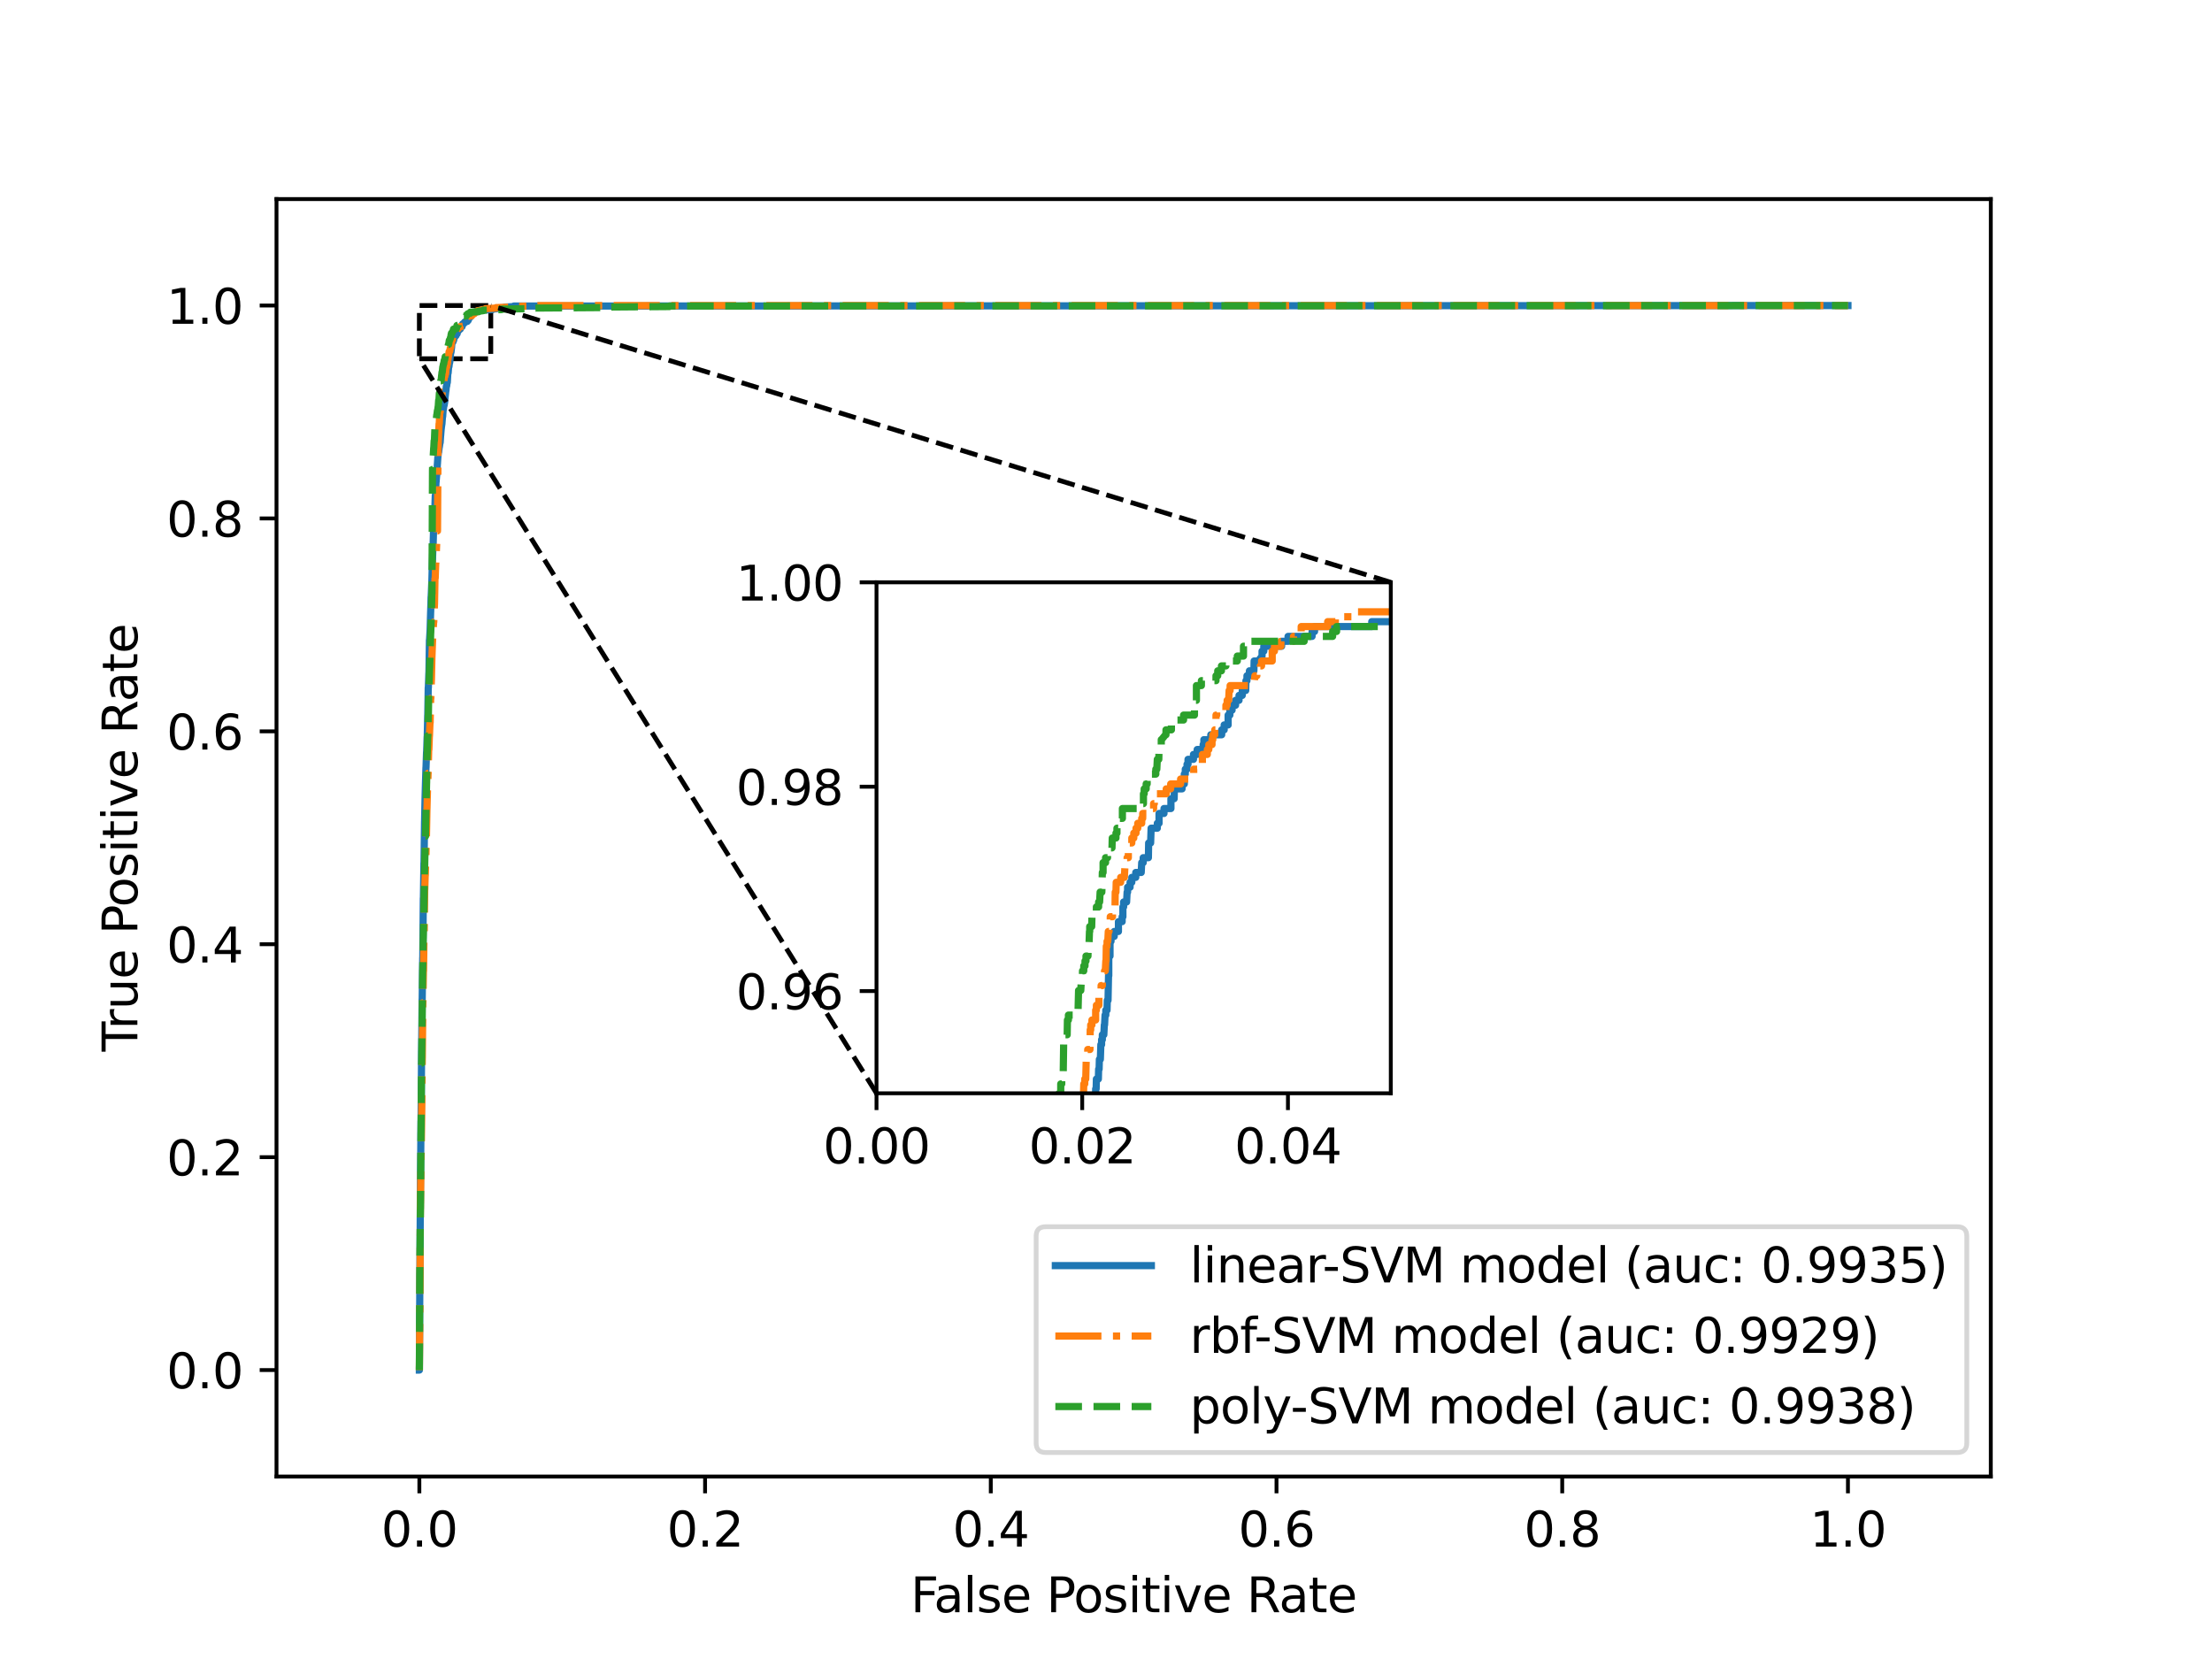 <?xml version="1.0" encoding="utf-8" standalone="no"?>
<!DOCTYPE svg PUBLIC "-//W3C//DTD SVG 1.1//EN"
  "http://www.w3.org/Graphics/SVG/1.1/DTD/svg11.dtd">
<svg height="345.6pt" version="1.1" viewBox="0 0 460.8 345.6" width="460.8pt" xmlns="http://www.w3.org/2000/svg" xmlns:xlink="http://www.w3.org/1999/xlink">
 <defs>
  <style type="text/css">*{stroke-linecap:butt;stroke-linejoin:round;}</style>
 </defs>
 <g id="figure_1">
  <g id="patch_1">
   <path d="M 0 345.6 
L 460.8 345.6 
L 460.8 0 
L 0 0 
z
" style="fill:#ffffff;"/>
  </g>
  <g id="axes_1">
   <g id="patch_2">
    <path d="M 57.6 307.584 
L 414.72 307.584 
L 414.72 41.472 
L 57.6 41.472 
z
" style="fill:#ffffff;"/>
   </g>
   <g id="patch_3">
    <path clip-path="url(#p226877fdb7)" d="M 87.36 74.736 
L 102.24 74.736 
L 102.24 63.648 
L 87.36 63.648 
z
" style="fill:none;stroke:#000000;stroke-dasharray:3.7,1.6;stroke-dashoffset:0;stroke-linejoin:miter;"/>
   </g>
   <g id="matplotlib.axis_1">
    <g id="xtick_1">
     <g id="line2d_1">
      <defs>
       <path d="M 0 0 
L 0 3.5 
" id="mc97844f739" style="stroke:#000000;stroke-width:0.8;"/>
      </defs>
      <g>
       <use style="stroke:#000000;stroke-width:0.8;" x="87.36" xlink:href="#mc97844f739" y="307.584"/>
      </g>
     </g>
     <g id="text_1">
      <!-- 0.0 -->
      <g transform="translate(79.408 322.182)scale(0.1 -0.1)">
       <defs>
        <path d="M 2034 4250 
Q 1547 4250 1301 3770 
Q 1056 3291 1056 2328 
Q 1056 1369 1301 889 
Q 1547 409 2034 409 
Q 2525 409 2770 889 
Q 3016 1369 3016 2328 
Q 3016 3291 2770 3770 
Q 2525 4250 2034 4250 
z
M 2034 4750 
Q 2819 4750 3233 4129 
Q 3647 3509 3647 2328 
Q 3647 1150 3233 529 
Q 2819 -91 2034 -91 
Q 1250 -91 836 529 
Q 422 1150 422 2328 
Q 422 3509 836 4129 
Q 1250 4750 2034 4750 
z
" id="DejaVuSans-30" transform="scale(0.016)"/>
        <path d="M 684 794 
L 1344 794 
L 1344 0 
L 684 0 
L 684 794 
z
" id="DejaVuSans-2e" transform="scale(0.016)"/>
       </defs>
       <use xlink:href="#DejaVuSans-30"/>
       <use x="63.623" xlink:href="#DejaVuSans-2e"/>
       <use x="95.41" xlink:href="#DejaVuSans-30"/>
      </g>
     </g>
    </g>
    <g id="xtick_2">
     <g id="line2d_2">
      <g>
       <use style="stroke:#000000;stroke-width:0.8;" x="146.88" xlink:href="#mc97844f739" y="307.584"/>
      </g>
     </g>
     <g id="text_2">
      <!-- 0.2 -->
      <g transform="translate(138.928 322.182)scale(0.1 -0.1)">
       <defs>
        <path d="M 1228 531 
L 3431 531 
L 3431 0 
L 469 0 
L 469 531 
Q 828 903 1448 1529 
Q 2069 2156 2228 2338 
Q 2531 2678 2651 2914 
Q 2772 3150 2772 3378 
Q 2772 3750 2511 3984 
Q 2250 4219 1831 4219 
Q 1534 4219 1204 4116 
Q 875 4013 500 3803 
L 500 4441 
Q 881 4594 1212 4672 
Q 1544 4750 1819 4750 
Q 2544 4750 2975 4387 
Q 3406 4025 3406 3419 
Q 3406 3131 3298 2873 
Q 3191 2616 2906 2266 
Q 2828 2175 2409 1742 
Q 1991 1309 1228 531 
z
" id="DejaVuSans-32" transform="scale(0.016)"/>
       </defs>
       <use xlink:href="#DejaVuSans-30"/>
       <use x="63.623" xlink:href="#DejaVuSans-2e"/>
       <use x="95.41" xlink:href="#DejaVuSans-32"/>
      </g>
     </g>
    </g>
    <g id="xtick_3">
     <g id="line2d_3">
      <g>
       <use style="stroke:#000000;stroke-width:0.8;" x="206.4" xlink:href="#mc97844f739" y="307.584"/>
      </g>
     </g>
     <g id="text_3">
      <!-- 0.4 -->
      <g transform="translate(198.448 322.182)scale(0.1 -0.1)">
       <defs>
        <path d="M 2419 4116 
L 825 1625 
L 2419 1625 
L 2419 4116 
z
M 2253 4666 
L 3047 4666 
L 3047 1625 
L 3713 1625 
L 3713 1100 
L 3047 1100 
L 3047 0 
L 2419 0 
L 2419 1100 
L 313 1100 
L 313 1709 
L 2253 4666 
z
" id="DejaVuSans-34" transform="scale(0.016)"/>
       </defs>
       <use xlink:href="#DejaVuSans-30"/>
       <use x="63.623" xlink:href="#DejaVuSans-2e"/>
       <use x="95.41" xlink:href="#DejaVuSans-34"/>
      </g>
     </g>
    </g>
    <g id="xtick_4">
     <g id="line2d_4">
      <g>
       <use style="stroke:#000000;stroke-width:0.8;" x="265.92" xlink:href="#mc97844f739" y="307.584"/>
      </g>
     </g>
     <g id="text_4">
      <!-- 0.6 -->
      <g transform="translate(257.968 322.182)scale(0.1 -0.1)">
       <defs>
        <path d="M 2113 2584 
Q 1688 2584 1439 2293 
Q 1191 2003 1191 1497 
Q 1191 994 1439 701 
Q 1688 409 2113 409 
Q 2538 409 2786 701 
Q 3034 994 3034 1497 
Q 3034 2003 2786 2293 
Q 2538 2584 2113 2584 
z
M 3366 4563 
L 3366 3988 
Q 3128 4100 2886 4159 
Q 2644 4219 2406 4219 
Q 1781 4219 1451 3797 
Q 1122 3375 1075 2522 
Q 1259 2794 1537 2939 
Q 1816 3084 2150 3084 
Q 2853 3084 3261 2657 
Q 3669 2231 3669 1497 
Q 3669 778 3244 343 
Q 2819 -91 2113 -91 
Q 1303 -91 875 529 
Q 447 1150 447 2328 
Q 447 3434 972 4092 
Q 1497 4750 2381 4750 
Q 2619 4750 2861 4703 
Q 3103 4656 3366 4563 
z
" id="DejaVuSans-36" transform="scale(0.016)"/>
       </defs>
       <use xlink:href="#DejaVuSans-30"/>
       <use x="63.623" xlink:href="#DejaVuSans-2e"/>
       <use x="95.41" xlink:href="#DejaVuSans-36"/>
      </g>
     </g>
    </g>
    <g id="xtick_5">
     <g id="line2d_5">
      <g>
       <use style="stroke:#000000;stroke-width:0.8;" x="325.44" xlink:href="#mc97844f739" y="307.584"/>
      </g>
     </g>
     <g id="text_5">
      <!-- 0.8 -->
      <g transform="translate(317.488 322.182)scale(0.1 -0.1)">
       <defs>
        <path d="M 2034 2216 
Q 1584 2216 1326 1975 
Q 1069 1734 1069 1313 
Q 1069 891 1326 650 
Q 1584 409 2034 409 
Q 2484 409 2743 651 
Q 3003 894 3003 1313 
Q 3003 1734 2745 1975 
Q 2488 2216 2034 2216 
z
M 1403 2484 
Q 997 2584 770 2862 
Q 544 3141 544 3541 
Q 544 4100 942 4425 
Q 1341 4750 2034 4750 
Q 2731 4750 3128 4425 
Q 3525 4100 3525 3541 
Q 3525 3141 3298 2862 
Q 3072 2584 2669 2484 
Q 3125 2378 3379 2068 
Q 3634 1759 3634 1313 
Q 3634 634 3220 271 
Q 2806 -91 2034 -91 
Q 1263 -91 848 271 
Q 434 634 434 1313 
Q 434 1759 690 2068 
Q 947 2378 1403 2484 
z
M 1172 3481 
Q 1172 3119 1398 2916 
Q 1625 2713 2034 2713 
Q 2441 2713 2670 2916 
Q 2900 3119 2900 3481 
Q 2900 3844 2670 4047 
Q 2441 4250 2034 4250 
Q 1625 4250 1398 4047 
Q 1172 3844 1172 3481 
z
" id="DejaVuSans-38" transform="scale(0.016)"/>
       </defs>
       <use xlink:href="#DejaVuSans-30"/>
       <use x="63.623" xlink:href="#DejaVuSans-2e"/>
       <use x="95.41" xlink:href="#DejaVuSans-38"/>
      </g>
     </g>
    </g>
    <g id="xtick_6">
     <g id="line2d_6">
      <g>
       <use style="stroke:#000000;stroke-width:0.8;" x="384.96" xlink:href="#mc97844f739" y="307.584"/>
      </g>
     </g>
     <g id="text_6">
      <!-- 1.0 -->
      <g transform="translate(377.008 322.182)scale(0.1 -0.1)">
       <defs>
        <path d="M 794 531 
L 1825 531 
L 1825 4091 
L 703 3866 
L 703 4441 
L 1819 4666 
L 2450 4666 
L 2450 531 
L 3481 531 
L 3481 0 
L 794 0 
L 794 531 
z
" id="DejaVuSans-31" transform="scale(0.016)"/>
       </defs>
       <use xlink:href="#DejaVuSans-31"/>
       <use x="63.623" xlink:href="#DejaVuSans-2e"/>
       <use x="95.41" xlink:href="#DejaVuSans-30"/>
      </g>
     </g>
    </g>
    <g id="text_7">
     <!-- False Positive Rate -->
     <g transform="translate(189.694 335.861)scale(0.1 -0.1)">
      <defs>
       <path d="M 628 4666 
L 3309 4666 
L 3309 4134 
L 1259 4134 
L 1259 2759 
L 3109 2759 
L 3109 2228 
L 1259 2228 
L 1259 0 
L 628 0 
L 628 4666 
z
" id="DejaVuSans-46" transform="scale(0.016)"/>
       <path d="M 2194 1759 
Q 1497 1759 1228 1600 
Q 959 1441 959 1056 
Q 959 750 1161 570 
Q 1363 391 1709 391 
Q 2188 391 2477 730 
Q 2766 1069 2766 1631 
L 2766 1759 
L 2194 1759 
z
M 3341 1997 
L 3341 0 
L 2766 0 
L 2766 531 
Q 2569 213 2275 61 
Q 1981 -91 1556 -91 
Q 1019 -91 701 211 
Q 384 513 384 1019 
Q 384 1609 779 1909 
Q 1175 2209 1959 2209 
L 2766 2209 
L 2766 2266 
Q 2766 2663 2505 2880 
Q 2244 3097 1772 3097 
Q 1472 3097 1187 3025 
Q 903 2953 641 2809 
L 641 3341 
Q 956 3463 1253 3523 
Q 1550 3584 1831 3584 
Q 2591 3584 2966 3190 
Q 3341 2797 3341 1997 
z
" id="DejaVuSans-61" transform="scale(0.016)"/>
       <path d="M 603 4863 
L 1178 4863 
L 1178 0 
L 603 0 
L 603 4863 
z
" id="DejaVuSans-6c" transform="scale(0.016)"/>
       <path d="M 2834 3397 
L 2834 2853 
Q 2591 2978 2328 3040 
Q 2066 3103 1784 3103 
Q 1356 3103 1142 2972 
Q 928 2841 928 2578 
Q 928 2378 1081 2264 
Q 1234 2150 1697 2047 
L 1894 2003 
Q 2506 1872 2764 1633 
Q 3022 1394 3022 966 
Q 3022 478 2636 193 
Q 2250 -91 1575 -91 
Q 1294 -91 989 -36 
Q 684 19 347 128 
L 347 722 
Q 666 556 975 473 
Q 1284 391 1588 391 
Q 1994 391 2212 530 
Q 2431 669 2431 922 
Q 2431 1156 2273 1281 
Q 2116 1406 1581 1522 
L 1381 1569 
Q 847 1681 609 1914 
Q 372 2147 372 2553 
Q 372 3047 722 3315 
Q 1072 3584 1716 3584 
Q 2034 3584 2315 3537 
Q 2597 3491 2834 3397 
z
" id="DejaVuSans-73" transform="scale(0.016)"/>
       <path d="M 3597 1894 
L 3597 1613 
L 953 1613 
Q 991 1019 1311 708 
Q 1631 397 2203 397 
Q 2534 397 2845 478 
Q 3156 559 3463 722 
L 3463 178 
Q 3153 47 2828 -22 
Q 2503 -91 2169 -91 
Q 1331 -91 842 396 
Q 353 884 353 1716 
Q 353 2575 817 3079 
Q 1281 3584 2069 3584 
Q 2775 3584 3186 3129 
Q 3597 2675 3597 1894 
z
M 3022 2063 
Q 3016 2534 2758 2815 
Q 2500 3097 2075 3097 
Q 1594 3097 1305 2825 
Q 1016 2553 972 2059 
L 3022 2063 
z
" id="DejaVuSans-65" transform="scale(0.016)"/>
       <path id="DejaVuSans-20" transform="scale(0.016)"/>
       <path d="M 1259 4147 
L 1259 2394 
L 2053 2394 
Q 2494 2394 2734 2622 
Q 2975 2850 2975 3272 
Q 2975 3691 2734 3919 
Q 2494 4147 2053 4147 
L 1259 4147 
z
M 628 4666 
L 2053 4666 
Q 2838 4666 3239 4311 
Q 3641 3956 3641 3272 
Q 3641 2581 3239 2228 
Q 2838 1875 2053 1875 
L 1259 1875 
L 1259 0 
L 628 0 
L 628 4666 
z
" id="DejaVuSans-50" transform="scale(0.016)"/>
       <path d="M 1959 3097 
Q 1497 3097 1228 2736 
Q 959 2375 959 1747 
Q 959 1119 1226 758 
Q 1494 397 1959 397 
Q 2419 397 2687 759 
Q 2956 1122 2956 1747 
Q 2956 2369 2687 2733 
Q 2419 3097 1959 3097 
z
M 1959 3584 
Q 2709 3584 3137 3096 
Q 3566 2609 3566 1747 
Q 3566 888 3137 398 
Q 2709 -91 1959 -91 
Q 1206 -91 779 398 
Q 353 888 353 1747 
Q 353 2609 779 3096 
Q 1206 3584 1959 3584 
z
" id="DejaVuSans-6f" transform="scale(0.016)"/>
       <path d="M 603 3500 
L 1178 3500 
L 1178 0 
L 603 0 
L 603 3500 
z
M 603 4863 
L 1178 4863 
L 1178 4134 
L 603 4134 
L 603 4863 
z
" id="DejaVuSans-69" transform="scale(0.016)"/>
       <path d="M 1172 4494 
L 1172 3500 
L 2356 3500 
L 2356 3053 
L 1172 3053 
L 1172 1153 
Q 1172 725 1289 603 
Q 1406 481 1766 481 
L 2356 481 
L 2356 0 
L 1766 0 
Q 1100 0 847 248 
Q 594 497 594 1153 
L 594 3053 
L 172 3053 
L 172 3500 
L 594 3500 
L 594 4494 
L 1172 4494 
z
" id="DejaVuSans-74" transform="scale(0.016)"/>
       <path d="M 191 3500 
L 800 3500 
L 1894 563 
L 2988 3500 
L 3597 3500 
L 2284 0 
L 1503 0 
L 191 3500 
z
" id="DejaVuSans-76" transform="scale(0.016)"/>
       <path d="M 2841 2188 
Q 3044 2119 3236 1894 
Q 3428 1669 3622 1275 
L 4263 0 
L 3584 0 
L 2988 1197 
Q 2756 1666 2539 1819 
Q 2322 1972 1947 1972 
L 1259 1972 
L 1259 0 
L 628 0 
L 628 4666 
L 2053 4666 
Q 2853 4666 3247 4331 
Q 3641 3997 3641 3322 
Q 3641 2881 3436 2590 
Q 3231 2300 2841 2188 
z
M 1259 4147 
L 1259 2491 
L 2053 2491 
Q 2509 2491 2742 2702 
Q 2975 2913 2975 3322 
Q 2975 3731 2742 3939 
Q 2509 4147 2053 4147 
L 1259 4147 
z
" id="DejaVuSans-52" transform="scale(0.016)"/>
      </defs>
      <use xlink:href="#DejaVuSans-46"/>
      <use x="48.395" xlink:href="#DejaVuSans-61"/>
      <use x="109.674" xlink:href="#DejaVuSans-6c"/>
      <use x="137.457" xlink:href="#DejaVuSans-73"/>
      <use x="189.557" xlink:href="#DejaVuSans-65"/>
      <use x="251.08" xlink:href="#DejaVuSans-20"/>
      <use x="282.867" xlink:href="#DejaVuSans-50"/>
      <use x="339.545" xlink:href="#DejaVuSans-6f"/>
      <use x="400.727" xlink:href="#DejaVuSans-73"/>
      <use x="452.826" xlink:href="#DejaVuSans-69"/>
      <use x="480.609" xlink:href="#DejaVuSans-74"/>
      <use x="519.818" xlink:href="#DejaVuSans-69"/>
      <use x="547.602" xlink:href="#DejaVuSans-76"/>
      <use x="606.781" xlink:href="#DejaVuSans-65"/>
      <use x="668.305" xlink:href="#DejaVuSans-20"/>
      <use x="700.092" xlink:href="#DejaVuSans-52"/>
      <use x="767.324" xlink:href="#DejaVuSans-61"/>
      <use x="828.604" xlink:href="#DejaVuSans-74"/>
      <use x="867.812" xlink:href="#DejaVuSans-65"/>
     </g>
    </g>
   </g>
   <g id="matplotlib.axis_2">
    <g id="ytick_1">
     <g id="line2d_7">
      <defs>
       <path d="M 0 0 
L -3.5 0 
" id="ma69958a536" style="stroke:#000000;stroke-width:0.8;"/>
      </defs>
      <g>
       <use style="stroke:#000000;stroke-width:0.8;" x="57.6" xlink:href="#ma69958a536" y="285.408"/>
      </g>
     </g>
     <g id="text_8">
      <!-- 0.0 -->
      <g transform="translate(34.697 289.207)scale(0.1 -0.1)">
       <use xlink:href="#DejaVuSans-30"/>
       <use x="63.623" xlink:href="#DejaVuSans-2e"/>
       <use x="95.41" xlink:href="#DejaVuSans-30"/>
      </g>
     </g>
    </g>
    <g id="ytick_2">
     <g id="line2d_8">
      <g>
       <use style="stroke:#000000;stroke-width:0.8;" x="57.6" xlink:href="#ma69958a536" y="241.056"/>
      </g>
     </g>
     <g id="text_9">
      <!-- 0.2 -->
      <g transform="translate(34.697 244.855)scale(0.1 -0.1)">
       <use xlink:href="#DejaVuSans-30"/>
       <use x="63.623" xlink:href="#DejaVuSans-2e"/>
       <use x="95.41" xlink:href="#DejaVuSans-32"/>
      </g>
     </g>
    </g>
    <g id="ytick_3">
     <g id="line2d_9">
      <g>
       <use style="stroke:#000000;stroke-width:0.8;" x="57.6" xlink:href="#ma69958a536" y="196.704"/>
      </g>
     </g>
     <g id="text_10">
      <!-- 0.4 -->
      <g transform="translate(34.697 200.503)scale(0.1 -0.1)">
       <use xlink:href="#DejaVuSans-30"/>
       <use x="63.623" xlink:href="#DejaVuSans-2e"/>
       <use x="95.41" xlink:href="#DejaVuSans-34"/>
      </g>
     </g>
    </g>
    <g id="ytick_4">
     <g id="line2d_10">
      <g>
       <use style="stroke:#000000;stroke-width:0.8;" x="57.6" xlink:href="#ma69958a536" y="152.352"/>
      </g>
     </g>
     <g id="text_11">
      <!-- 0.6 -->
      <g transform="translate(34.697 156.151)scale(0.1 -0.1)">
       <use xlink:href="#DejaVuSans-30"/>
       <use x="63.623" xlink:href="#DejaVuSans-2e"/>
       <use x="95.41" xlink:href="#DejaVuSans-36"/>
      </g>
     </g>
    </g>
    <g id="ytick_5">
     <g id="line2d_11">
      <g>
       <use style="stroke:#000000;stroke-width:0.8;" x="57.6" xlink:href="#ma69958a536" y="108"/>
      </g>
     </g>
     <g id="text_12">
      <!-- 0.8 -->
      <g transform="translate(34.697 111.799)scale(0.1 -0.1)">
       <use xlink:href="#DejaVuSans-30"/>
       <use x="63.623" xlink:href="#DejaVuSans-2e"/>
       <use x="95.41" xlink:href="#DejaVuSans-38"/>
      </g>
     </g>
    </g>
    <g id="ytick_6">
     <g id="line2d_12">
      <g>
       <use style="stroke:#000000;stroke-width:0.8;" x="57.6" xlink:href="#ma69958a536" y="63.648"/>
      </g>
     </g>
     <g id="text_13">
      <!-- 1.0 -->
      <g transform="translate(34.697 67.447)scale(0.1 -0.1)">
       <use xlink:href="#DejaVuSans-31"/>
       <use x="63.623" xlink:href="#DejaVuSans-2e"/>
       <use x="95.41" xlink:href="#DejaVuSans-30"/>
      </g>
     </g>
    </g>
    <g id="text_14">
     <!-- True Positive Rate -->
     <g transform="translate(28.617 219.058)rotate(-90)scale(0.1 -0.1)">
      <defs>
       <path d="M -19 4666 
L 3928 4666 
L 3928 4134 
L 2272 4134 
L 2272 0 
L 1638 0 
L 1638 4134 
L -19 4134 
L -19 4666 
z
" id="DejaVuSans-54" transform="scale(0.016)"/>
       <path d="M 2631 2963 
Q 2534 3019 2420 3045 
Q 2306 3072 2169 3072 
Q 1681 3072 1420 2755 
Q 1159 2438 1159 1844 
L 1159 0 
L 581 0 
L 581 3500 
L 1159 3500 
L 1159 2956 
Q 1341 3275 1631 3429 
Q 1922 3584 2338 3584 
Q 2397 3584 2469 3576 
Q 2541 3569 2628 3553 
L 2631 2963 
z
" id="DejaVuSans-72" transform="scale(0.016)"/>
       <path d="M 544 1381 
L 544 3500 
L 1119 3500 
L 1119 1403 
Q 1119 906 1312 657 
Q 1506 409 1894 409 
Q 2359 409 2629 706 
Q 2900 1003 2900 1516 
L 2900 3500 
L 3475 3500 
L 3475 0 
L 2900 0 
L 2900 538 
Q 2691 219 2414 64 
Q 2138 -91 1772 -91 
Q 1169 -91 856 284 
Q 544 659 544 1381 
z
M 1991 3584 
L 1991 3584 
z
" id="DejaVuSans-75" transform="scale(0.016)"/>
      </defs>
      <use xlink:href="#DejaVuSans-54"/>
      <use x="46.334" xlink:href="#DejaVuSans-72"/>
      <use x="87.447" xlink:href="#DejaVuSans-75"/>
      <use x="150.826" xlink:href="#DejaVuSans-65"/>
      <use x="212.35" xlink:href="#DejaVuSans-20"/>
      <use x="244.137" xlink:href="#DejaVuSans-50"/>
      <use x="300.814" xlink:href="#DejaVuSans-6f"/>
      <use x="361.996" xlink:href="#DejaVuSans-73"/>
      <use x="414.096" xlink:href="#DejaVuSans-69"/>
      <use x="441.879" xlink:href="#DejaVuSans-74"/>
      <use x="481.088" xlink:href="#DejaVuSans-69"/>
      <use x="508.871" xlink:href="#DejaVuSans-76"/>
      <use x="568.051" xlink:href="#DejaVuSans-65"/>
      <use x="629.574" xlink:href="#DejaVuSans-20"/>
      <use x="661.361" xlink:href="#DejaVuSans-52"/>
      <use x="728.594" xlink:href="#DejaVuSans-61"/>
      <use x="789.873" xlink:href="#DejaVuSans-74"/>
      <use x="829.082" xlink:href="#DejaVuSans-65"/>
     </g>
    </g>
   </g>
   <g id="line2d_13">
    <path clip-path="url(#p226877fdb7)" d="M 87.36 285.408 
L 87.367 285.408 
L 87.367 285.301 
L 87.467 265.238 
L 87.475 265.238 
L 87.482 265.238 
L 87.482 265.132 
L 87.589 245.495 
L 87.604 245.495 
L 87.604 245.389 
L 87.704 233.543 
L 87.711 233.543 
L 87.718 233.543 
L 87.826 218.923 
L 87.833 218.923 
L 87.833 218.816 
L 87.94 208.144 
L 87.955 208.037 
L 88.062 199.5 
L 88.076 199.393 
L 88.184 187.121 
L 88.205 187.014 
L 88.313 179.757 
L 88.334 179.65 
L 88.442 171.113 
L 88.449 171.113 
L 88.449 171.006 
L 88.556 165.884 
L 88.635 163.109 
L 88.736 159.908 
L 88.743 159.908 
L 88.75 159.908 
L 88.75 159.801 
L 88.857 156.706 
L 88.879 156.706 
L 88.979 153.505 
L 88.986 153.505 
L 89.001 153.505 
L 89.001 153.398 
L 89.108 148.916 
L 89.115 148.916 
L 89.208 143.26 
L 89.223 143.26 
L 89.237 143.26 
L 89.237 143.153 
L 89.345 140.165 
L 89.359 140.058 
L 89.459 133.335 
L 89.466 133.335 
L 89.488 133.228 
L 89.595 131.307 
L 89.602 131.307 
L 89.602 131.2 
L 89.71 127.465 
L 89.717 127.465 
L 89.717 127.359 
L 89.81 124.371 
L 89.825 124.371 
L 89.832 124.371 
L 89.832 124.264 
L 89.939 121.596 
L 89.954 121.596 
L 89.954 121.489 
L 90.061 117.541 
L 90.068 117.541 
L 90.068 117.434 
L 90.168 114.446 
L 90.176 114.446 
L 90.204 114.339 
L 90.312 110.497 
L 90.319 110.497 
L 90.319 110.39 
L 90.426 109.217 
L 90.448 109.11 
L 90.548 106.122 
L 90.555 106.122 
L 90.584 106.015 
L 90.677 103.24 
L 90.692 103.24 
L 90.72 103.134 
L 90.828 100.359 
L 90.856 100.359 
L 90.856 100.252 
L 90.964 98.972 
L 91 98.865 
L 91.107 96.731 
L 91.121 96.624 
L 91.222 95.13 
L 91.229 95.13 
L 91.236 95.13 
L 91.236 95.023 
L 91.343 94.169 
L 91.379 94.169 
L 91.487 93.209 
L 91.523 93.102 
L 91.63 92.355 
L 91.687 92.248 
L 91.795 90.648 
L 91.809 90.648 
L 91.809 90.541 
L 91.917 89.26 
L 91.931 89.26 
L 91.931 89.154 
L 92.038 88.407 
L 92.06 88.3 
L 92.167 86.913 
L 92.21 86.806 
L 92.311 85.418 
L 92.354 85.312 
L 92.454 84.565 
L 92.461 84.565 
L 92.518 84.458 
L 92.619 83.818 
L 92.626 83.818 
L 92.64 83.711 
L 92.733 82.537 
L 92.748 82.537 
L 92.762 82.43 
L 92.87 81.47 
L 92.905 81.363 
L 92.977 80.509 
L 93.013 80.509 
L 93.041 80.403 
L 93.142 79.656 
L 93.149 79.656 
L 93.185 79.656 
L 93.285 77.841 
L 93.292 77.841 
L 93.35 77.735 
L 93.457 76.454 
L 93.529 76.347 
L 93.615 75.6 
L 93.636 75.6 
L 93.686 75.494 
L 93.787 74.213 
L 93.794 74.213 
L 93.808 74.106 
L 93.894 73.466 
L 93.916 73.466 
L 93.951 73.359 
L 94.059 72.399 
L 94.073 72.399 
L 94.073 72.292 
L 94.145 71.332 
L 94.181 71.332 
L 94.36 71.225 
L 94.467 70.905 
L 94.489 70.905 
L 94.596 70.478 
L 94.625 70.371 
L 94.696 70.158 
L 94.732 70.158 
L 94.861 70.051 
L 94.861 69.944 
L 94.969 69.944 
L 95.033 69.838 
L 95.076 69.624 
L 95.141 69.624 
L 95.234 69.517 
L 95.305 68.984 
L 95.341 68.984 
L 95.535 68.877 
L 95.535 68.664 
L 95.642 68.664 
L 95.879 68.557 
L 95.979 68.13 
L 95.986 68.13 
L 96.266 68.023 
L 96.373 67.49 
L 96.638 67.383 
L 96.638 67.276 
L 96.746 67.276 
L 96.832 67.17 
L 96.832 67.063 
L 96.939 67.063 
L 97.347 66.956 
L 97.419 66.743 
L 97.455 66.743 
L 97.534 66.743 
L 97.584 66.423 
L 97.641 66.423 
L 97.749 66.316 
L 97.849 66.103 
L 97.856 66.103 
L 98.042 65.996 
L 98.15 65.569 
L 98.286 65.462 
L 98.286 65.355 
L 98.393 65.355 
L 98.515 65.249 
L 98.565 65.035 
L 98.623 65.035 
L 99.267 64.929 
L 99.267 64.822 
L 99.375 64.822 
L 100.034 64.715 
L 100.034 64.608 
L 100.142 64.608 
L 102.577 64.502 
L 102.577 64.395 
L 102.685 64.395 
L 103.588 64.288 
L 103.588 64.182 
L 103.695 64.182 
L 105.121 64.075 
L 105.121 63.968 
L 105.228 63.968 
L 107.048 63.861 
L 107.048 63.755 
L 107.156 63.755 
L 384.96 63.648 
L 384.96 63.648 
" style="fill:none;stroke:#1f77b4;stroke-linecap:square;stroke-width:1.5;"/>
   </g>
   <g id="line2d_14">
    <path clip-path="url(#p226877fdb7)" d="M 87.36 285.408 
L 87.467 272.709 
L 87.475 272.709 
L 87.475 272.602 
L 87.575 250.618 
L 87.582 250.618 
L 87.589 250.618 
L 87.589 250.511 
L 87.697 243.041 
L 87.704 243.041 
L 87.862 231.089 
L 87.969 220.417 
L 87.976 220.417 
L 87.976 220.31 
L 88.084 208.891 
L 88.098 208.891 
L 88.098 208.784 
L 88.205 202.381 
L 88.234 202.275 
L 88.327 194.911 
L 88.342 194.911 
L 88.363 194.804 
L 88.471 185.413 
L 88.485 185.307 
L 88.578 182.318 
L 88.599 182.318 
L 88.599 182.212 
L 88.707 178.797 
L 88.721 178.69 
L 88.822 174.528 
L 88.829 174.528 
L 88.836 174.528 
L 88.836 174.421 
L 88.943 168.445 
L 88.951 168.445 
L 88.951 168.338 
L 89.051 164.603 
L 89.058 164.603 
L 89.079 164.603 
L 89.079 164.497 
L 89.18 161.082 
L 89.187 161.082 
L 89.194 161.082 
L 89.194 160.975 
L 89.302 156.279 
L 89.345 156.173 
L 89.445 153.398 
L 89.452 153.398 
L 89.466 153.291 
L 89.574 150.516 
L 89.61 150.516 
L 89.61 150.41 
L 89.717 145.501 
L 89.753 145.501 
L 89.86 141.766 
L 89.875 141.659 
L 89.982 136.857 
L 89.989 136.857 
L 89.989 136.75 
L 90.097 133.762 
L 90.104 133.762 
L 90.104 133.655 
L 90.204 131.094 
L 90.211 131.094 
L 90.247 130.987 
L 90.333 129.6 
L 90.355 129.6 
L 90.52 125.651 
L 90.613 120.529 
L 90.627 120.529 
L 90.663 120.422 
L 90.763 117.434 
L 90.77 117.434 
L 90.785 117.327 
L 90.885 114.979 
L 90.899 114.979 
L 90.899 114.873 
L 91.007 112.311 
L 91.021 112.205 
L 91.121 110.604 
L 91.129 110.604 
L 91.143 110.497 
L 91.25 93.422 
L 91.258 93.422 
L 91.258 93.316 
L 91.365 90.221 
L 91.379 90.221 
L 91.379 90.114 
L 91.465 88.3 
L 91.487 88.3 
L 91.508 88.193 
L 91.609 85.952 
L 91.616 85.952 
L 91.695 85.845 
L 91.802 83.818 
L 91.816 83.711 
L 91.924 83.177 
L 91.931 83.177 
L 91.931 83.071 
L 92.017 82.644 
L 92.038 82.644 
L 92.053 82.537 
L 92.132 81.683 
L 92.16 81.683 
L 92.182 81.683 
L 92.182 81.577 
L 92.261 81.043 
L 92.289 81.043 
L 92.325 80.936 
L 92.411 79.869 
L 92.432 79.869 
L 92.447 79.869 
L 92.447 79.762 
L 92.54 78.482 
L 92.554 78.482 
L 92.676 78.375 
L 92.762 77.841 
L 92.784 77.841 
L 92.827 77.841 
L 92.905 76.881 
L 92.934 76.881 
L 92.948 76.774 
L 92.991 76.454 
L 93.056 76.454 
L 93.084 76.347 
L 93.163 75.814 
L 93.185 75.814 
L 93.199 75.814 
L 93.299 74.853 
L 93.307 74.853 
L 93.35 74.747 
L 93.428 74 
L 93.457 74 
L 93.471 74 
L 93.471 73.893 
L 93.557 73.253 
L 93.579 73.253 
L 93.701 73.146 
L 93.794 72.506 
L 93.808 72.506 
L 93.894 72.399 
L 94.002 71.652 
L 94.03 71.545 
L 94.123 70.905 
L 94.138 70.905 
L 94.259 70.798 
L 94.295 70.158 
L 94.367 70.158 
L 94.532 70.051 
L 94.61 69.624 
L 94.639 69.624 
L 94.646 69.624 
L 94.646 69.517 
L 94.747 69.197 
L 94.754 69.197 
L 94.868 69.091 
L 94.919 68.877 
L 94.976 68.877 
L 95.062 68.77 
L 95.062 68.664 
L 95.169 68.664 
L 95.377 68.557 
L 95.399 68.237 
L 95.485 68.237 
L 95.871 68.13 
L 95.871 68.023 
L 95.979 68.023 
L 96.488 67.917 
L 96.538 67.703 
L 96.595 67.703 
L 96.789 67.597 
L 96.789 67.383 
L 96.896 67.383 
L 96.975 67.276 
L 97.068 67.063 
L 97.082 67.063 
L 97.147 66.956 
L 97.204 66.423 
L 97.24 66.423 
L 97.505 66.316 
L 97.591 65.889 
L 97.612 65.889 
L 98.293 65.782 
L 98.365 65.569 
L 98.401 65.569 
L 98.501 65.462 
L 98.501 65.355 
L 98.608 65.355 
L 98.809 65.355 
L 98.873 65.035 
L 98.916 65.035 
L 99.425 64.929 
L 99.511 64.715 
L 99.525 64.715 
L 100.414 64.608 
L 100.414 64.502 
L 100.521 64.502 
L 101.152 64.395 
L 101.152 64.288 
L 101.259 64.288 
L 103.358 64.182 
L 103.358 64.075 
L 103.466 64.075 
L 106.582 63.968 
L 106.582 63.861 
L 106.69 63.861 
L 110.286 63.755 
L 110.286 63.648 
L 110.394 63.648 
L 384.96 63.648 
L 384.96 63.648 
" style="fill:none;stroke:#ff7f0e;stroke-dasharray:9.6,2.4,1.5,2.4;stroke-dashoffset:0;stroke-width:1.5;"/>
   </g>
   <g id="line2d_15">
    <path clip-path="url(#p226877fdb7)" d="M 87.36 285.408 
L 87.467 262.997 
L 87.475 262.997 
L 87.475 262.891 
L 87.582 251.792 
L 87.596 251.792 
L 87.596 251.685 
L 87.704 235.891 
L 87.711 235.891 
L 87.819 221.484 
L 87.833 221.484 
L 87.833 221.377 
L 87.94 213.053 
L 87.947 213.053 
L 87.947 212.946 
L 88.055 202.061 
L 88.069 202.061 
L 88.069 201.955 
L 88.177 195.445 
L 88.184 195.445 
L 88.184 195.338 
L 88.284 190.963 
L 88.291 190.963 
L 88.299 190.963 
L 88.299 190.856 
L 88.406 183.279 
L 88.413 183.279 
L 88.413 183.172 
L 88.513 178.263 
L 88.521 178.263 
L 88.528 178.263 
L 88.528 178.156 
L 88.635 174.208 
L 88.642 174.208 
L 88.75 168.659 
L 88.757 168.659 
L 88.757 168.552 
L 88.865 163.109 
L 88.872 163.109 
L 88.872 163.002 
L 88.979 157.026 
L 88.994 157.026 
L 89.101 153.291 
L 89.13 153.291 
L 89.13 153.184 
L 89.216 148.916 
L 89.237 148.916 
L 89.244 148.916 
L 89.244 148.809 
L 89.337 142.833 
L 89.352 142.833 
L 89.38 142.726 
L 89.488 139.204 
L 89.495 139.204 
L 89.602 136.216 
L 89.61 136.216 
L 89.61 136.11 
L 89.717 131.948 
L 89.731 131.841 
L 89.839 128.853 
L 89.853 128.853 
L 89.853 128.746 
L 89.954 123.73 
L 89.961 123.73 
L 89.989 123.624 
L 90.097 97.798 
L 90.104 97.798 
L 90.104 97.691 
L 90.197 95.13 
L 90.204 95.13 
L 90.247 95.023 
L 90.348 93.316 
L 90.355 93.316 
L 90.369 93.316 
L 90.369 93.209 
L 90.441 91.822 
L 90.477 91.822 
L 90.498 91.715 
L 90.598 89.26 
L 90.606 89.26 
L 90.656 89.154 
L 90.749 88.3 
L 90.763 88.3 
L 90.777 88.3 
L 90.777 88.193 
L 90.835 87.339 
L 90.885 87.339 
L 90.899 87.233 
L 90.992 86.379 
L 91.007 86.379 
L 91.028 86.272 
L 91.121 85.525 
L 91.136 85.525 
L 91.179 85.525 
L 91.179 85.418 
L 91.279 84.671 
L 91.286 84.671 
L 91.3 84.565 
L 91.379 83.391 
L 91.408 83.391 
L 91.444 83.284 
L 91.53 81.897 
L 91.551 81.897 
L 91.58 81.897 
L 91.687 79.869 
L 91.716 79.869 
L 91.716 79.762 
L 91.809 79.336 
L 91.823 79.336 
L 91.895 79.336 
L 91.895 79.229 
L 92.003 78.162 
L 92.024 78.162 
L 92.024 78.055 
L 92.081 77.521 
L 92.132 77.521 
L 92.146 77.415 
L 92.239 76.454 
L 92.253 76.454 
L 92.282 76.347 
L 92.375 75.814 
L 92.389 75.814 
L 92.432 75.814 
L 92.54 75.067 
L 92.633 74.96 
L 92.741 74.32 
L 92.762 74.32 
L 92.762 74.213 
L 92.798 73.466 
L 92.87 73.466 
L 92.884 73.359 
L 92.913 73.039 
L 92.991 73.039 
L 93.192 72.932 
L 93.285 72.292 
L 93.299 72.292 
L 93.321 72.185 
L 93.421 71.759 
L 93.428 71.759 
L 93.486 71.652 
L 93.593 70.905 
L 93.722 70.798 
L 93.83 70.371 
L 93.88 70.371 
L 93.987 69.624 
L 94.045 69.624 
L 94.045 69.517 
L 94.045 69.411 
L 94.152 69.411 
L 94.181 69.304 
L 94.288 69.091 
L 94.374 68.984 
L 94.474 68.557 
L 94.482 68.557 
L 95.083 68.45 
L 95.191 67.81 
L 95.47 67.703 
L 95.556 67.17 
L 95.578 67.17 
L 95.606 67.063 
L 96.158 66.636 
L 96.559 66.529 
L 96.617 65.889 
L 96.667 65.889 
L 97.183 65.782 
L 97.233 65.569 
L 97.29 65.569 
L 97.469 65.462 
L 97.469 65.355 
L 97.577 65.355 
L 97.978 65.249 
L 97.978 65.035 
L 98.085 65.035 
L 99.733 64.929 
L 99.733 64.822 
L 99.841 64.822 
L 100.672 64.715 
L 100.672 64.608 
L 100.779 64.608 
L 104.455 64.502 
L 104.455 64.395 
L 104.562 64.395 
L 110.286 64.288 
L 110.286 64.182 
L 110.394 64.182 
L 125.525 64.075 
L 125.525 63.968 
L 125.633 63.968 
L 139.439 63.861 
L 139.439 63.755 
L 139.546 63.755 
L 384.96 63.648 
L 384.96 63.648 
" style="fill:none;stroke:#2ca02c;stroke-dasharray:5.55,2.4;stroke-dashoffset:0;stroke-width:1.5;"/>
   </g>
   <g id="patch_4">
    <path d="M 57.6 307.584 
L 57.6 41.472 
" style="fill:none;stroke:#000000;stroke-linecap:square;stroke-linejoin:miter;stroke-width:0.8;"/>
   </g>
   <g id="patch_5">
    <path d="M 414.72 307.584 
L 414.72 41.472 
" style="fill:none;stroke:#000000;stroke-linecap:square;stroke-linejoin:miter;stroke-width:0.8;"/>
   </g>
   <g id="patch_6">
    <path d="M 57.6 307.584 
L 414.72 307.584 
" style="fill:none;stroke:#000000;stroke-linecap:square;stroke-linejoin:miter;stroke-width:0.8;"/>
   </g>
   <g id="patch_7">
    <path d="M 57.6 41.472 
L 414.72 41.472 
" style="fill:none;stroke:#000000;stroke-linecap:square;stroke-linejoin:miter;stroke-width:0.8;"/>
   </g>
   <g id="legend_1">
    <g id="patch_8">
     <path d="M 217.847 302.584 
L 407.72 302.584 
Q 409.72 302.584 409.72 300.584 
L 409.72 257.55 
Q 409.72 255.55 407.72 255.55 
L 217.847 255.55 
Q 215.847 255.55 215.847 257.55 
L 215.847 300.584 
Q 215.847 302.584 217.847 302.584 
z
" style="fill:#ffffff;opacity:0.8;stroke:#cccccc;stroke-linejoin:miter;"/>
    </g>
    <g id="line2d_16">
     <path d="M 219.847 263.648 
L 239.847 263.648 
" style="fill:none;stroke:#1f77b4;stroke-linecap:square;stroke-width:1.5;"/>
    </g>
    <g id="line2d_17"/>
    <g id="text_15">
     <!-- linear-SVM model (auc: 0.9935) -->
     <g transform="translate(247.847 267.148)scale(0.1 -0.1)">
      <defs>
       <path d="M 3513 2113 
L 3513 0 
L 2938 0 
L 2938 2094 
Q 2938 2591 2744 2837 
Q 2550 3084 2163 3084 
Q 1697 3084 1428 2787 
Q 1159 2491 1159 1978 
L 1159 0 
L 581 0 
L 581 3500 
L 1159 3500 
L 1159 2956 
Q 1366 3272 1645 3428 
Q 1925 3584 2291 3584 
Q 2894 3584 3203 3211 
Q 3513 2838 3513 2113 
z
" id="DejaVuSans-6e" transform="scale(0.016)"/>
       <path d="M 313 2009 
L 1997 2009 
L 1997 1497 
L 313 1497 
L 313 2009 
z
" id="DejaVuSans-2d" transform="scale(0.016)"/>
       <path d="M 3425 4513 
L 3425 3897 
Q 3066 4069 2747 4153 
Q 2428 4238 2131 4238 
Q 1616 4238 1336 4038 
Q 1056 3838 1056 3469 
Q 1056 3159 1242 3001 
Q 1428 2844 1947 2747 
L 2328 2669 
Q 3034 2534 3370 2195 
Q 3706 1856 3706 1288 
Q 3706 609 3251 259 
Q 2797 -91 1919 -91 
Q 1588 -91 1214 -16 
Q 841 59 441 206 
L 441 856 
Q 825 641 1194 531 
Q 1563 422 1919 422 
Q 2459 422 2753 634 
Q 3047 847 3047 1241 
Q 3047 1584 2836 1778 
Q 2625 1972 2144 2069 
L 1759 2144 
Q 1053 2284 737 2584 
Q 422 2884 422 3419 
Q 422 4038 858 4394 
Q 1294 4750 2059 4750 
Q 2388 4750 2728 4690 
Q 3069 4631 3425 4513 
z
" id="DejaVuSans-53" transform="scale(0.016)"/>
       <path d="M 1831 0 
L 50 4666 
L 709 4666 
L 2188 738 
L 3669 4666 
L 4325 4666 
L 2547 0 
L 1831 0 
z
" id="DejaVuSans-56" transform="scale(0.016)"/>
       <path d="M 628 4666 
L 1569 4666 
L 2759 1491 
L 3956 4666 
L 4897 4666 
L 4897 0 
L 4281 0 
L 4281 4097 
L 3078 897 
L 2444 897 
L 1241 4097 
L 1241 0 
L 628 0 
L 628 4666 
z
" id="DejaVuSans-4d" transform="scale(0.016)"/>
       <path d="M 3328 2828 
Q 3544 3216 3844 3400 
Q 4144 3584 4550 3584 
Q 5097 3584 5394 3201 
Q 5691 2819 5691 2113 
L 5691 0 
L 5113 0 
L 5113 2094 
Q 5113 2597 4934 2840 
Q 4756 3084 4391 3084 
Q 3944 3084 3684 2787 
Q 3425 2491 3425 1978 
L 3425 0 
L 2847 0 
L 2847 2094 
Q 2847 2600 2669 2842 
Q 2491 3084 2119 3084 
Q 1678 3084 1418 2786 
Q 1159 2488 1159 1978 
L 1159 0 
L 581 0 
L 581 3500 
L 1159 3500 
L 1159 2956 
Q 1356 3278 1631 3431 
Q 1906 3584 2284 3584 
Q 2666 3584 2933 3390 
Q 3200 3197 3328 2828 
z
" id="DejaVuSans-6d" transform="scale(0.016)"/>
       <path d="M 2906 2969 
L 2906 4863 
L 3481 4863 
L 3481 0 
L 2906 0 
L 2906 525 
Q 2725 213 2448 61 
Q 2172 -91 1784 -91 
Q 1150 -91 751 415 
Q 353 922 353 1747 
Q 353 2572 751 3078 
Q 1150 3584 1784 3584 
Q 2172 3584 2448 3432 
Q 2725 3281 2906 2969 
z
M 947 1747 
Q 947 1113 1208 752 
Q 1469 391 1925 391 
Q 2381 391 2643 752 
Q 2906 1113 2906 1747 
Q 2906 2381 2643 2742 
Q 2381 3103 1925 3103 
Q 1469 3103 1208 2742 
Q 947 2381 947 1747 
z
" id="DejaVuSans-64" transform="scale(0.016)"/>
       <path d="M 1984 4856 
Q 1566 4138 1362 3434 
Q 1159 2731 1159 2009 
Q 1159 1288 1364 580 
Q 1569 -128 1984 -844 
L 1484 -844 
Q 1016 -109 783 600 
Q 550 1309 550 2009 
Q 550 2706 781 3412 
Q 1013 4119 1484 4856 
L 1984 4856 
z
" id="DejaVuSans-28" transform="scale(0.016)"/>
       <path d="M 3122 3366 
L 3122 2828 
Q 2878 2963 2633 3030 
Q 2388 3097 2138 3097 
Q 1578 3097 1268 2742 
Q 959 2388 959 1747 
Q 959 1106 1268 751 
Q 1578 397 2138 397 
Q 2388 397 2633 464 
Q 2878 531 3122 666 
L 3122 134 
Q 2881 22 2623 -34 
Q 2366 -91 2075 -91 
Q 1284 -91 818 406 
Q 353 903 353 1747 
Q 353 2603 823 3093 
Q 1294 3584 2113 3584 
Q 2378 3584 2631 3529 
Q 2884 3475 3122 3366 
z
" id="DejaVuSans-63" transform="scale(0.016)"/>
       <path d="M 750 794 
L 1409 794 
L 1409 0 
L 750 0 
L 750 794 
z
M 750 3309 
L 1409 3309 
L 1409 2516 
L 750 2516 
L 750 3309 
z
" id="DejaVuSans-3a" transform="scale(0.016)"/>
       <path d="M 703 97 
L 703 672 
Q 941 559 1184 500 
Q 1428 441 1663 441 
Q 2288 441 2617 861 
Q 2947 1281 2994 2138 
Q 2813 1869 2534 1725 
Q 2256 1581 1919 1581 
Q 1219 1581 811 2004 
Q 403 2428 403 3163 
Q 403 3881 828 4315 
Q 1253 4750 1959 4750 
Q 2769 4750 3195 4129 
Q 3622 3509 3622 2328 
Q 3622 1225 3098 567 
Q 2575 -91 1691 -91 
Q 1453 -91 1209 -44 
Q 966 3 703 97 
z
M 1959 2075 
Q 2384 2075 2632 2365 
Q 2881 2656 2881 3163 
Q 2881 3666 2632 3958 
Q 2384 4250 1959 4250 
Q 1534 4250 1286 3958 
Q 1038 3666 1038 3163 
Q 1038 2656 1286 2365 
Q 1534 2075 1959 2075 
z
" id="DejaVuSans-39" transform="scale(0.016)"/>
       <path d="M 2597 2516 
Q 3050 2419 3304 2112 
Q 3559 1806 3559 1356 
Q 3559 666 3084 287 
Q 2609 -91 1734 -91 
Q 1441 -91 1130 -33 
Q 819 25 488 141 
L 488 750 
Q 750 597 1062 519 
Q 1375 441 1716 441 
Q 2309 441 2620 675 
Q 2931 909 2931 1356 
Q 2931 1769 2642 2001 
Q 2353 2234 1838 2234 
L 1294 2234 
L 1294 2753 
L 1863 2753 
Q 2328 2753 2575 2939 
Q 2822 3125 2822 3475 
Q 2822 3834 2567 4026 
Q 2313 4219 1838 4219 
Q 1578 4219 1281 4162 
Q 984 4106 628 3988 
L 628 4550 
Q 988 4650 1302 4700 
Q 1616 4750 1894 4750 
Q 2613 4750 3031 4423 
Q 3450 4097 3450 3541 
Q 3450 3153 3228 2886 
Q 3006 2619 2597 2516 
z
" id="DejaVuSans-33" transform="scale(0.016)"/>
       <path d="M 691 4666 
L 3169 4666 
L 3169 4134 
L 1269 4134 
L 1269 2991 
Q 1406 3038 1543 3061 
Q 1681 3084 1819 3084 
Q 2600 3084 3056 2656 
Q 3513 2228 3513 1497 
Q 3513 744 3044 326 
Q 2575 -91 1722 -91 
Q 1428 -91 1123 -41 
Q 819 9 494 109 
L 494 744 
Q 775 591 1075 516 
Q 1375 441 1709 441 
Q 2250 441 2565 725 
Q 2881 1009 2881 1497 
Q 2881 1984 2565 2268 
Q 2250 2553 1709 2553 
Q 1456 2553 1204 2497 
Q 953 2441 691 2322 
L 691 4666 
z
" id="DejaVuSans-35" transform="scale(0.016)"/>
       <path d="M 513 4856 
L 1013 4856 
Q 1481 4119 1714 3412 
Q 1947 2706 1947 2009 
Q 1947 1309 1714 600 
Q 1481 -109 1013 -844 
L 513 -844 
Q 928 -128 1133 580 
Q 1338 1288 1338 2009 
Q 1338 2731 1133 3434 
Q 928 4138 513 4856 
z
" id="DejaVuSans-29" transform="scale(0.016)"/>
      </defs>
      <use xlink:href="#DejaVuSans-6c"/>
      <use x="27.783" xlink:href="#DejaVuSans-69"/>
      <use x="55.566" xlink:href="#DejaVuSans-6e"/>
      <use x="118.945" xlink:href="#DejaVuSans-65"/>
      <use x="180.469" xlink:href="#DejaVuSans-61"/>
      <use x="241.748" xlink:href="#DejaVuSans-72"/>
      <use x="276.486" xlink:href="#DejaVuSans-2d"/>
      <use x="312.57" xlink:href="#DejaVuSans-53"/>
      <use x="376.047" xlink:href="#DejaVuSans-56"/>
      <use x="444.455" xlink:href="#DejaVuSans-4d"/>
      <use x="530.734" xlink:href="#DejaVuSans-20"/>
      <use x="562.521" xlink:href="#DejaVuSans-6d"/>
      <use x="659.934" xlink:href="#DejaVuSans-6f"/>
      <use x="721.115" xlink:href="#DejaVuSans-64"/>
      <use x="784.592" xlink:href="#DejaVuSans-65"/>
      <use x="846.115" xlink:href="#DejaVuSans-6c"/>
      <use x="873.898" xlink:href="#DejaVuSans-20"/>
      <use x="905.686" xlink:href="#DejaVuSans-28"/>
      <use x="944.699" xlink:href="#DejaVuSans-61"/>
      <use x="1005.979" xlink:href="#DejaVuSans-75"/>
      <use x="1069.357" xlink:href="#DejaVuSans-63"/>
      <use x="1124.338" xlink:href="#DejaVuSans-3a"/>
      <use x="1158.029" xlink:href="#DejaVuSans-20"/>
      <use x="1189.816" xlink:href="#DejaVuSans-30"/>
      <use x="1253.439" xlink:href="#DejaVuSans-2e"/>
      <use x="1285.227" xlink:href="#DejaVuSans-39"/>
      <use x="1348.85" xlink:href="#DejaVuSans-39"/>
      <use x="1412.473" xlink:href="#DejaVuSans-33"/>
      <use x="1476.096" xlink:href="#DejaVuSans-35"/>
      <use x="1539.719" xlink:href="#DejaVuSans-29"/>
     </g>
    </g>
    <g id="line2d_18">
     <path d="M 219.847 278.326 
L 239.847 278.326 
" style="fill:none;stroke:#ff7f0e;stroke-dasharray:9.6,2.4,1.5,2.4;stroke-dashoffset:0;stroke-width:1.5;"/>
    </g>
    <g id="line2d_19"/>
    <g id="text_16">
     <!-- rbf-SVM model (auc: 0.9929) -->
     <g transform="translate(247.847 281.826)scale(0.1 -0.1)">
      <defs>
       <path d="M 3116 1747 
Q 3116 2381 2855 2742 
Q 2594 3103 2138 3103 
Q 1681 3103 1420 2742 
Q 1159 2381 1159 1747 
Q 1159 1113 1420 752 
Q 1681 391 2138 391 
Q 2594 391 2855 752 
Q 3116 1113 3116 1747 
z
M 1159 2969 
Q 1341 3281 1617 3432 
Q 1894 3584 2278 3584 
Q 2916 3584 3314 3078 
Q 3713 2572 3713 1747 
Q 3713 922 3314 415 
Q 2916 -91 2278 -91 
Q 1894 -91 1617 61 
Q 1341 213 1159 525 
L 1159 0 
L 581 0 
L 581 4863 
L 1159 4863 
L 1159 2969 
z
" id="DejaVuSans-62" transform="scale(0.016)"/>
       <path d="M 2375 4863 
L 2375 4384 
L 1825 4384 
Q 1516 4384 1395 4259 
Q 1275 4134 1275 3809 
L 1275 3500 
L 2222 3500 
L 2222 3053 
L 1275 3053 
L 1275 0 
L 697 0 
L 697 3053 
L 147 3053 
L 147 3500 
L 697 3500 
L 697 3744 
Q 697 4328 969 4595 
Q 1241 4863 1831 4863 
L 2375 4863 
z
" id="DejaVuSans-66" transform="scale(0.016)"/>
      </defs>
      <use xlink:href="#DejaVuSans-72"/>
      <use x="41.113" xlink:href="#DejaVuSans-62"/>
      <use x="104.59" xlink:href="#DejaVuSans-66"/>
      <use x="134.295" xlink:href="#DejaVuSans-2d"/>
      <use x="170.379" xlink:href="#DejaVuSans-53"/>
      <use x="233.855" xlink:href="#DejaVuSans-56"/>
      <use x="302.264" xlink:href="#DejaVuSans-4d"/>
      <use x="388.543" xlink:href="#DejaVuSans-20"/>
      <use x="420.33" xlink:href="#DejaVuSans-6d"/>
      <use x="517.742" xlink:href="#DejaVuSans-6f"/>
      <use x="578.924" xlink:href="#DejaVuSans-64"/>
      <use x="642.4" xlink:href="#DejaVuSans-65"/>
      <use x="703.924" xlink:href="#DejaVuSans-6c"/>
      <use x="731.707" xlink:href="#DejaVuSans-20"/>
      <use x="763.494" xlink:href="#DejaVuSans-28"/>
      <use x="802.508" xlink:href="#DejaVuSans-61"/>
      <use x="863.787" xlink:href="#DejaVuSans-75"/>
      <use x="927.166" xlink:href="#DejaVuSans-63"/>
      <use x="982.146" xlink:href="#DejaVuSans-3a"/>
      <use x="1015.838" xlink:href="#DejaVuSans-20"/>
      <use x="1047.625" xlink:href="#DejaVuSans-30"/>
      <use x="1111.248" xlink:href="#DejaVuSans-2e"/>
      <use x="1143.035" xlink:href="#DejaVuSans-39"/>
      <use x="1206.658" xlink:href="#DejaVuSans-39"/>
      <use x="1270.281" xlink:href="#DejaVuSans-32"/>
      <use x="1333.904" xlink:href="#DejaVuSans-39"/>
      <use x="1397.527" xlink:href="#DejaVuSans-29"/>
     </g>
    </g>
    <g id="line2d_20">
     <path d="M 219.847 293.004 
L 239.847 293.004 
" style="fill:none;stroke:#2ca02c;stroke-dasharray:5.55,2.4;stroke-dashoffset:0;stroke-width:1.5;"/>
    </g>
    <g id="line2d_21"/>
    <g id="text_17">
     <!-- poly-SVM model (auc: 0.9938) -->
     <g transform="translate(247.847 296.504)scale(0.1 -0.1)">
      <defs>
       <path d="M 1159 525 
L 1159 -1331 
L 581 -1331 
L 581 3500 
L 1159 3500 
L 1159 2969 
Q 1341 3281 1617 3432 
Q 1894 3584 2278 3584 
Q 2916 3584 3314 3078 
Q 3713 2572 3713 1747 
Q 3713 922 3314 415 
Q 2916 -91 2278 -91 
Q 1894 -91 1617 61 
Q 1341 213 1159 525 
z
M 3116 1747 
Q 3116 2381 2855 2742 
Q 2594 3103 2138 3103 
Q 1681 3103 1420 2742 
Q 1159 2381 1159 1747 
Q 1159 1113 1420 752 
Q 1681 391 2138 391 
Q 2594 391 2855 752 
Q 3116 1113 3116 1747 
z
" id="DejaVuSans-70" transform="scale(0.016)"/>
       <path d="M 2059 -325 
Q 1816 -950 1584 -1140 
Q 1353 -1331 966 -1331 
L 506 -1331 
L 506 -850 
L 844 -850 
Q 1081 -850 1212 -737 
Q 1344 -625 1503 -206 
L 1606 56 
L 191 3500 
L 800 3500 
L 1894 763 
L 2988 3500 
L 3597 3500 
L 2059 -325 
z
" id="DejaVuSans-79" transform="scale(0.016)"/>
      </defs>
      <use xlink:href="#DejaVuSans-70"/>
      <use x="63.477" xlink:href="#DejaVuSans-6f"/>
      <use x="124.658" xlink:href="#DejaVuSans-6c"/>
      <use x="152.441" xlink:href="#DejaVuSans-79"/>
      <use x="209.871" xlink:href="#DejaVuSans-2d"/>
      <use x="245.955" xlink:href="#DejaVuSans-53"/>
      <use x="309.432" xlink:href="#DejaVuSans-56"/>
      <use x="377.84" xlink:href="#DejaVuSans-4d"/>
      <use x="464.119" xlink:href="#DejaVuSans-20"/>
      <use x="495.906" xlink:href="#DejaVuSans-6d"/>
      <use x="593.318" xlink:href="#DejaVuSans-6f"/>
      <use x="654.5" xlink:href="#DejaVuSans-64"/>
      <use x="717.977" xlink:href="#DejaVuSans-65"/>
      <use x="779.5" xlink:href="#DejaVuSans-6c"/>
      <use x="807.283" xlink:href="#DejaVuSans-20"/>
      <use x="839.07" xlink:href="#DejaVuSans-28"/>
      <use x="878.084" xlink:href="#DejaVuSans-61"/>
      <use x="939.363" xlink:href="#DejaVuSans-75"/>
      <use x="1002.742" xlink:href="#DejaVuSans-63"/>
      <use x="1057.723" xlink:href="#DejaVuSans-3a"/>
      <use x="1091.414" xlink:href="#DejaVuSans-20"/>
      <use x="1123.201" xlink:href="#DejaVuSans-30"/>
      <use x="1186.824" xlink:href="#DejaVuSans-2e"/>
      <use x="1218.611" xlink:href="#DejaVuSans-39"/>
      <use x="1282.234" xlink:href="#DejaVuSans-39"/>
      <use x="1345.857" xlink:href="#DejaVuSans-33"/>
      <use x="1409.48" xlink:href="#DejaVuSans-38"/>
      <use x="1473.104" xlink:href="#DejaVuSans-29"/>
     </g>
    </g>
   </g>
  </g>
  <g id="axes_2">
   <g id="patch_9">
    <path d="M 182.592 227.75 
L 289.728 227.75 
L 289.728 121.306 
L 182.592 121.306 
z
" style="fill:#ffffff;"/>
   </g>
   <g id="patch_10">
    <path d="M 289.728 121.306 
L 102.24 63.648 
" style="fill:none;stroke:#000000;stroke-dasharray:3.7,1.6;stroke-dashoffset:0;stroke-linejoin:miter;"/>
   </g>
   <g id="patch_11">
    <path d="M 182.592 227.75 
L 87.36 74.736 
" style="fill:none;stroke:#000000;stroke-dasharray:3.7,1.6;stroke-dashoffset:0;stroke-linejoin:miter;"/>
   </g>
   <g id="matplotlib.axis_3">
    <g id="xtick_7">
     <g id="line2d_22">
      <g>
       <use style="stroke:#000000;stroke-width:0.8;" x="182.592" xlink:href="#mc97844f739" y="227.75"/>
      </g>
     </g>
     <g id="text_18">
      <!-- 0.00 -->
      <g transform="translate(171.459 242.349)scale(0.1 -0.1)">
       <use xlink:href="#DejaVuSans-30"/>
       <use x="63.623" xlink:href="#DejaVuSans-2e"/>
       <use x="95.41" xlink:href="#DejaVuSans-30"/>
       <use x="159.033" xlink:href="#DejaVuSans-30"/>
      </g>
     </g>
    </g>
    <g id="xtick_8">
     <g id="line2d_23">
      <g>
       <use style="stroke:#000000;stroke-width:0.8;" x="225.446" xlink:href="#mc97844f739" y="227.75"/>
      </g>
     </g>
     <g id="text_19">
      <!-- 0.02 -->
      <g transform="translate(214.314 242.349)scale(0.1 -0.1)">
       <use xlink:href="#DejaVuSans-30"/>
       <use x="63.623" xlink:href="#DejaVuSans-2e"/>
       <use x="95.41" xlink:href="#DejaVuSans-30"/>
       <use x="159.033" xlink:href="#DejaVuSans-32"/>
      </g>
     </g>
    </g>
    <g id="xtick_9">
     <g id="line2d_24">
      <g>
       <use style="stroke:#000000;stroke-width:0.8;" x="268.301" xlink:href="#mc97844f739" y="227.75"/>
      </g>
     </g>
     <g id="text_20">
      <!-- 0.04 -->
      <g transform="translate(257.168 242.349)scale(0.1 -0.1)">
       <use xlink:href="#DejaVuSans-30"/>
       <use x="63.623" xlink:href="#DejaVuSans-2e"/>
       <use x="95.41" xlink:href="#DejaVuSans-30"/>
       <use x="159.033" xlink:href="#DejaVuSans-34"/>
      </g>
     </g>
    </g>
   </g>
   <g id="matplotlib.axis_4">
    <g id="ytick_7">
     <g id="line2d_25">
      <g>
       <use style="stroke:#000000;stroke-width:0.8;" x="182.592" xlink:href="#ma69958a536" y="206.461"/>
      </g>
     </g>
     <g id="text_21">
      <!-- 0.96 -->
      <g transform="translate(153.326 210.261)scale(0.1 -0.1)">
       <use xlink:href="#DejaVuSans-30"/>
       <use x="63.623" xlink:href="#DejaVuSans-2e"/>
       <use x="95.41" xlink:href="#DejaVuSans-39"/>
       <use x="159.033" xlink:href="#DejaVuSans-36"/>
      </g>
     </g>
    </g>
    <g id="ytick_8">
     <g id="line2d_26">
      <g>
       <use style="stroke:#000000;stroke-width:0.8;" x="182.592" xlink:href="#ma69958a536" y="163.884"/>
      </g>
     </g>
     <g id="text_22">
      <!-- 0.98 -->
      <g transform="translate(153.326 167.683)scale(0.1 -0.1)">
       <use xlink:href="#DejaVuSans-30"/>
       <use x="63.623" xlink:href="#DejaVuSans-2e"/>
       <use x="95.41" xlink:href="#DejaVuSans-39"/>
       <use x="159.033" xlink:href="#DejaVuSans-38"/>
      </g>
     </g>
    </g>
    <g id="ytick_9">
     <g id="line2d_27">
      <g>
       <use style="stroke:#000000;stroke-width:0.8;" x="182.592" xlink:href="#ma69958a536" y="121.306"/>
      </g>
     </g>
     <g id="text_23">
      <!-- 1.00 -->
      <g transform="translate(153.326 125.105)scale(0.1 -0.1)">
       <use xlink:href="#DejaVuSans-31"/>
       <use x="63.623" xlink:href="#DejaVuSans-2e"/>
       <use x="95.41" xlink:href="#DejaVuSans-30"/>
       <use x="159.033" xlink:href="#DejaVuSans-30"/>
      </g>
     </g>
    </g>
   </g>
   <g id="line2d_28">
    <path clip-path="url(#pcb651cef0f)" d="M 217.205 346.6 
L 217.308 343.621 
L 217.515 343.621 
L 217.618 341.572 
L 217.721 341.572 
L 217.773 337.474 
L 217.824 337.474 
L 217.927 337.474 
L 218.031 331.327 
L 218.237 331.327 
L 218.237 330.302 
L 218.34 330.302 
L 218.495 330.302 
L 218.598 327.229 
L 218.753 327.229 
L 218.856 325.18 
L 218.908 325.18 
L 219.011 323.131 
L 219.269 323.131 
L 219.269 322.106 
L 219.372 322.106 
L 219.63 322.106 
L 219.733 320.057 
L 219.836 320.057 
L 219.836 319.033 
L 219.939 319.033 
L 220.3 319.033 
L 220.352 315.959 
L 220.403 315.959 
L 220.455 315.959 
L 220.558 313.91 
L 220.61 313.91 
L 220.713 309.812 
L 220.868 309.812 
L 220.971 307.763 
L 221.023 307.763 
L 221.023 306.739 
L 221.126 306.739 
L 221.177 306.739 
L 221.28 302.641 
L 221.435 302.641 
L 221.538 298.543 
L 221.59 298.543 
L 221.59 297.518 
L 221.693 297.518 
L 222.003 297.518 
L 222.003 296.494 
L 222.106 296.494 
L 222.157 296.494 
L 222.261 292.396 
L 222.312 292.396 
L 222.312 291.371 
L 222.415 291.371 
L 222.518 291.371 
L 222.518 289.322 
L 222.622 289.322 
L 222.931 289.322 
L 223.034 283.175 
L 223.447 283.175 
L 223.499 280.102 
L 223.55 280.102 
L 223.756 280.102 
L 223.808 278.053 
L 223.86 278.053 
L 224.014 278.053 
L 224.014 277.029 
L 224.066 277.029 
L 224.221 277.029 
L 224.221 274.98 
L 224.324 274.98 
L 224.53 274.98 
L 224.633 263.71 
L 224.84 263.71 
L 224.84 262.686 
L 224.943 262.686 
L 225.098 262.686 
L 225.098 260.637 
L 225.201 260.637 
L 225.252 260.637 
L 225.252 257.563 
L 225.356 257.563 
L 225.665 257.563 
L 225.717 255.514 
L 225.768 255.514 
L 225.82 255.514 
L 225.82 254.49 
L 225.923 254.49 
L 225.975 254.49 
L 226.026 250.392 
L 226.078 250.392 
L 226.129 250.392 
L 226.233 248.343 
L 226.336 248.343 
L 226.336 245.269 
L 226.439 245.269 
L 226.49 245.269 
L 226.49 244.245 
L 226.594 244.245 
L 226.645 244.245 
L 226.8 243.22 
L 227.006 243.22 
L 227.109 240.147 
L 227.264 240.147 
L 227.367 238.098 
L 227.625 238.098 
L 227.625 236.049 
L 227.729 236.049 
L 228.038 236.049 
L 228.141 231.951 
L 228.193 231.951 
L 228.244 226.828 
L 228.296 226.828 
L 228.348 226.828 
L 228.399 224.779 
L 228.451 224.779 
L 228.812 224.779 
L 228.863 222.73 
L 228.915 222.73 
L 228.967 222.73 
L 229.018 220.681 
L 229.07 220.681 
L 229.224 220.681 
L 229.328 217.608 
L 229.482 217.608 
L 229.482 216.583 
L 229.586 216.583 
L 229.637 216.583 
L 229.637 215.559 
L 229.74 215.559 
L 229.947 215.559 
L 230.05 213.51 
L 230.101 213.51 
L 230.205 211.461 
L 230.359 211.461 
L 230.359 210.436 
L 230.462 210.436 
L 230.617 210.436 
L 230.669 208.387 
L 230.72 208.387 
L 230.824 208.387 
L 230.927 203.265 
L 230.978 203.265 
L 230.978 199.167 
L 231.03 199.167 
L 231.236 199.167 
L 231.236 196.094 
L 231.339 196.094 
L 231.443 196.094 
L 231.443 195.069 
L 231.546 195.069 
L 232.113 195.069 
L 232.113 194.045 
L 232.216 194.045 
L 232.99 194.045 
L 232.99 191.996 
L 233.093 191.996 
L 233.764 191.996 
L 233.764 190.971 
L 233.867 190.971 
L 233.919 190.971 
L 233.919 188.922 
L 234.022 188.922 
L 234.073 188.922 
L 234.073 187.898 
L 234.177 187.898 
L 234.692 187.898 
L 234.796 185.849 
L 234.899 185.849 
L 234.899 184.824 
L 235.002 184.824 
L 235.415 184.824 
L 235.415 183.8 
L 235.518 183.8 
L 235.776 183.8 
L 235.776 182.775 
L 235.879 182.775 
L 236.601 182.775 
L 236.601 181.751 
L 236.704 181.751 
L 237.736 181.751 
L 237.839 179.702 
L 238.149 179.702 
L 238.149 178.677 
L 238.252 178.677 
L 239.232 178.677 
L 239.283 175.604 
L 239.335 175.604 
L 239.696 175.604 
L 239.799 172.53 
L 241.089 172.53 
L 241.089 171.506 
L 241.192 171.506 
L 241.45 171.506 
L 241.45 169.457 
L 241.553 169.457 
L 242.482 169.457 
L 242.482 168.432 
L 242.585 168.432 
L 243.926 168.432 
L 243.926 166.383 
L 244.029 166.383 
L 244.597 166.383 
L 244.648 164.334 
L 244.7 164.334 
L 246.247 164.334 
L 246.247 163.31 
L 246.351 163.31 
L 246.712 163.31 
L 246.712 161.261 
L 246.815 161.261 
L 246.918 161.261 
L 246.918 160.236 
L 247.021 160.236 
L 247.279 160.236 
L 247.279 159.212 
L 247.382 159.212 
L 247.485 159.212 
L 247.485 158.187 
L 247.589 158.187 
L 248.62 158.187 
L 248.62 157.163 
L 248.723 157.163 
L 249.394 157.163 
L 249.394 156.138 
L 249.497 156.138 
L 250.632 156.138 
L 250.632 155.114 
L 250.735 155.114 
L 250.787 155.114 
L 250.787 154.089 
L 250.89 154.089 
L 252.231 154.089 
L 252.231 153.065 
L 252.334 153.065 
L 254.501 153.065 
L 254.501 152.04 
L 254.604 152.04 
L 255.017 152.04 
L 255.017 151.016 
L 255.12 151.016 
L 255.842 151.016 
L 255.842 148.967 
L 255.945 148.967 
L 256.203 148.967 
L 256.203 147.942 
L 256.306 147.942 
L 256.667 147.942 
L 256.667 146.918 
L 256.771 146.918 
L 257.39 146.918 
L 257.39 145.893 
L 257.493 145.893 
L 258.112 145.893 
L 258.112 144.869 
L 258.215 144.869 
L 258.782 144.869 
L 258.782 143.844 
L 258.886 143.844 
L 259.505 143.844 
L 259.556 141.795 
L 259.608 141.795 
L 259.763 141.795 
L 259.763 140.771 
L 259.866 140.771 
L 260.278 140.771 
L 260.278 139.746 
L 260.382 139.746 
L 261.207 139.746 
L 261.258 137.697 
L 261.31 137.697 
L 262.135 137.697 
L 262.909 136.673 
L 262.909 135.648 
L 263.012 135.648 
L 263.27 135.648 
L 263.27 134.624 
L 263.373 134.624 
L 266.984 134.624 
L 266.984 133.6 
L 267.088 133.6 
L 268.326 133.6 
L 268.326 132.575 
L 268.429 132.575 
L 273.329 132.575 
L 273.329 131.551 
L 273.432 131.551 
L 273.845 131.551 
L 273.845 130.526 
L 273.948 130.526 
L 285.761 130.526 
L 285.761 129.502 
L 285.864 129.502 
L 289.733 129.502 
L 289.733 129.502 
" style="fill:none;stroke:#1f77b4;stroke-linecap:square;stroke-width:1.5;"/>
   </g>
   <g id="line2d_29">
    <path clip-path="url(#pcb651cef0f)" d="M 212.821 346.6 
L 212.821 340.547 
L 212.924 340.547 
L 213.078 340.547 
L 213.182 335.425 
L 213.543 335.425 
L 213.543 334.4 
L 213.646 334.4 
L 213.801 334.4 
L 213.801 333.376 
L 213.904 333.376 
L 213.955 333.376 
L 214.059 325.18 
L 214.11 325.18 
L 214.11 324.155 
L 214.213 324.155 
L 214.265 324.155 
L 214.317 320.057 
L 214.368 320.057 
L 214.42 320.057 
L 214.523 315.959 
L 214.574 315.959 
L 214.678 312.886 
L 214.729 312.886 
L 214.781 310.837 
L 214.832 310.837 
L 214.884 310.837 
L 214.884 309.812 
L 214.987 309.812 
L 215.451 309.812 
L 215.503 306.739 
L 215.555 306.739 
L 215.967 306.739 
L 215.967 305.714 
L 216.07 305.714 
L 216.122 305.714 
L 216.122 303.665 
L 216.225 303.665 
L 216.328 303.665 
L 216.38 301.616 
L 216.431 301.616 
L 216.483 301.616 
L 216.586 299.567 
L 216.844 299.567 
L 216.947 294.445 
L 217.308 294.445 
L 217.308 292.396 
L 217.412 292.396 
L 217.463 292.396 
L 217.566 289.322 
L 217.876 289.322 
L 217.876 288.298 
L 217.979 288.298 
L 218.289 288.298 
L 218.34 283.175 
L 218.392 283.175 
L 218.443 283.175 
L 218.546 280.102 
L 218.598 280.102 
L 218.598 279.077 
L 218.701 279.077 
L 218.804 279.077 
L 218.804 278.053 
L 218.908 278.053 
L 218.959 278.053 
L 218.959 277.029 
L 219.062 277.029 
L 219.217 277.029 
L 219.269 270.882 
L 219.32 270.882 
L 219.475 270.882 
L 219.578 267.808 
L 219.63 267.808 
L 219.63 266.784 
L 219.733 266.784 
L 219.784 266.784 
L 219.888 263.71 
L 220.507 263.71 
L 220.507 262.686 
L 220.61 262.686 
L 220.868 262.686 
L 220.868 261.661 
L 220.971 261.661 
L 221.177 261.661 
L 221.177 260.637 
L 221.28 260.637 
L 221.538 257.563 
L 221.951 257.563 
L 221.951 255.514 
L 222.054 255.514 
L 222.157 255.514 
L 222.157 252.441 
L 222.261 252.441 
L 222.364 252.441 
L 222.415 249.367 
L 222.467 249.367 
L 222.518 249.367 
L 222.518 248.343 
L 222.622 248.343 
L 222.776 248.343 
L 222.828 246.294 
L 222.88 246.294 
L 222.931 246.294 
L 222.931 245.269 
L 223.034 245.269 
L 223.137 245.269 
L 223.137 244.245 
L 223.241 244.245 
L 223.705 244.245 
L 223.808 241.171 
L 223.911 241.171 
L 224.014 239.122 
L 224.376 239.122 
L 224.376 238.098 
L 224.479 238.098 
L 224.633 238.098 
L 224.685 230.926 
L 224.737 230.926 
L 225.356 230.926 
L 225.356 228.877 
L 225.459 228.877 
L 225.562 228.877 
L 225.562 227.853 
L 225.665 227.853 
L 225.717 227.853 
L 225.768 225.804 
L 225.82 225.804 
L 225.975 225.804 
L 225.975 224.779 
L 226.078 224.779 
L 226.181 224.779 
L 226.284 220.681 
L 226.594 220.681 
L 226.594 218.632 
L 226.697 218.632 
L 227.058 218.632 
L 227.109 214.534 
L 227.161 214.534 
L 227.213 214.534 
L 227.213 213.51 
L 227.316 213.51 
L 227.471 213.51 
L 227.471 212.485 
L 227.574 212.485 
L 228.244 212.485 
L 228.244 210.436 
L 228.348 210.436 
L 228.399 210.436 
L 228.399 209.412 
L 228.502 209.412 
L 228.915 209.412 
L 228.915 206.339 
L 229.018 206.339 
L 229.379 206.339 
L 229.379 205.314 
L 229.431 205.314 
L 229.637 205.314 
L 229.637 203.265 
L 229.74 203.265 
L 229.947 203.265 
L 230.101 202.241 
L 230.256 202.241 
L 230.359 200.192 
L 230.411 200.192 
L 230.462 197.118 
L 230.514 197.118 
L 230.617 197.118 
L 230.617 196.094 
L 230.72 196.094 
L 230.772 196.094 
L 230.875 194.045 
L 231.03 194.045 
L 231.03 191.996 
L 231.133 191.996 
L 231.288 191.996 
L 231.288 190.971 
L 231.391 190.971 
L 231.752 190.971 
L 231.752 189.947 
L 231.855 189.947 
L 232.268 189.947 
L 232.32 185.849 
L 232.371 185.849 
L 232.474 185.849 
L 232.526 183.8 
L 232.577 183.8 
L 233.454 183.8 
L 233.454 182.775 
L 233.558 182.775 
L 234.228 182.775 
L 234.331 180.726 
L 234.589 180.726 
L 234.589 179.702 
L 234.692 179.702 
L 234.796 179.702 
L 234.796 178.677 
L 234.899 178.677 
L 235.054 178.677 
L 235.054 176.628 
L 235.157 176.628 
L 235.311 176.628 
L 235.311 175.604 
L 235.415 175.604 
L 235.776 175.604 
L 235.776 174.579 
L 235.879 174.579 
L 236.188 174.579 
L 236.188 173.555 
L 236.292 173.555 
L 236.653 173.555 
L 236.653 172.53 
L 236.756 172.53 
L 237.014 172.53 
L 237.014 171.506 
L 237.117 171.506 
L 237.839 171.506 
L 237.839 170.481 
L 237.942 170.481 
L 238.045 170.481 
L 238.045 169.457 
L 238.149 169.457 
L 240.006 169.457 
L 240.006 168.432 
L 240.109 168.432 
L 240.315 168.432 
L 240.315 167.408 
L 240.418 167.408 
L 240.47 167.408 
L 240.47 165.359 
L 240.573 165.359 
L 242.946 165.359 
L 242.946 164.334 
L 243.049 164.334 
L 243.874 164.334 
L 243.874 163.31 
L 243.978 163.31 
L 245.938 163.31 
L 245.938 162.285 
L 246.041 162.285 
L 248.311 162.285 
L 248.311 161.261 
L 248.414 161.261 
L 248.672 161.261 
L 248.672 160.236 
L 248.775 160.236 
L 249.755 160.236 
L 249.755 159.212 
L 249.858 159.212 
L 250.477 159.212 
L 250.477 157.163 
L 250.58 157.163 
L 251.509 157.163 
L 251.509 156.138 
L 251.612 156.138 
L 251.818 156.138 
L 251.818 155.114 
L 251.922 155.114 
L 252.489 155.114 
L 252.489 154.089 
L 252.592 154.089 
L 252.644 154.089 
L 252.644 153.065 
L 252.747 153.065 
L 253.057 153.065 
L 253.057 152.04 
L 253.16 152.04 
L 253.314 152.04 
L 253.314 148.967 
L 253.418 148.967 
L 253.469 148.967 
L 253.469 147.942 
L 253.572 147.942 
L 255.378 147.942 
L 255.378 146.918 
L 255.481 146.918 
L 255.636 146.918 
L 255.636 145.893 
L 255.739 145.893 
L 255.945 145.893 
L 256.048 143.844 
L 256.255 143.844 
L 256.255 142.82 
L 256.358 142.82 
L 261.207 142.82 
L 261.413 140.771 
L 261.826 140.771 
L 261.826 139.746 
L 261.929 139.746 
L 262.548 139.746 
L 262.548 138.722 
L 262.651 138.722 
L 262.806 138.722 
L 262.806 137.697 
L 262.909 137.697 
L 265.024 137.697 
L 265.024 135.648 
L 265.127 135.648 
L 265.488 135.648 
L 265.488 134.624 
L 265.592 134.624 
L 266.83 134.624 
L 266.83 133.6 
L 266.933 133.6 
L 269.46 133.6 
L 269.46 132.575 
L 269.564 132.575 
L 270.079 132.575 
L 270.079 131.551 
L 270.183 131.551 
L 271.06 131.551 
L 271.06 130.526 
L 271.111 130.526 
L 276.579 130.526 
L 276.579 129.502 
L 276.682 129.502 
L 278.178 129.502 
L 278.178 128.477 
L 278.281 128.477 
L 281.892 128.477 
L 281.892 127.453 
L 281.995 127.453 
L 289.733 127.453 
L 289.733 127.453 
" style="fill:none;stroke:#ff7f0e;stroke-dasharray:9.6,2.4,1.5,2.4;stroke-dashoffset:0;stroke-width:1.5;"/>
   </g>
   <g id="line2d_30">
    <path clip-path="url(#pcb651cef0f)" d="M 208.075 346.6 
L 208.075 345.67 
L 208.178 345.67 
L 208.23 345.67 
L 208.281 341.572 
L 208.333 341.572 
L 208.384 341.572 
L 208.384 340.547 
L 208.487 340.547 
L 208.745 340.547 
L 208.745 339.523 
L 208.849 339.523 
L 208.952 339.523 
L 209.055 335.425 
L 209.106 335.425 
L 209.21 333.376 
L 209.674 333.376 
L 209.674 331.327 
L 209.777 331.327 
L 210.087 331.327 
L 210.138 328.253 
L 210.19 328.253 
L 210.499 328.253 
L 210.551 326.204 
L 210.602 326.204 
L 210.757 326.204 
L 210.809 323.131 
L 210.86 323.131 
L 210.912 323.131 
L 211.015 316.984 
L 211.067 316.984 
L 211.118 314.935 
L 211.17 314.935 
L 211.428 314.935 
L 211.531 310.837 
L 211.84 310.837 
L 211.84 309.812 
L 211.944 309.812 
L 211.995 309.812 
L 212.047 300.592 
L 212.098 300.592 
L 212.15 300.592 
L 212.15 299.567 
L 212.253 299.567 
L 212.356 299.567 
L 212.459 297.518 
L 212.614 297.518 
L 212.614 296.494 
L 212.717 296.494 
L 212.975 296.494 
L 213.078 288.298 
L 213.13 288.298 
L 213.182 286.249 
L 213.233 286.249 
L 213.336 286.249 
L 213.336 285.224 
L 213.44 285.224 
L 213.543 285.224 
L 213.646 280.102 
L 213.697 280.102 
L 213.749 277.029 
L 213.801 277.029 
L 213.955 277.029 
L 213.955 274.98 
L 214.059 274.98 
L 214.213 274.98 
L 214.213 273.955 
L 214.317 273.955 
L 214.574 273.955 
L 214.626 271.906 
L 214.678 271.906 
L 215.245 271.906 
L 215.297 266.784 
L 215.348 266.784 
L 215.451 266.784 
L 215.451 265.759 
L 215.555 265.759 
L 215.606 265.759 
L 215.606 263.71 
L 215.709 263.71 
L 216.019 263.71 
L 216.019 260.637 
L 216.122 260.637 
L 216.174 260.637 
L 216.174 255.514 
L 216.277 255.514 
L 216.586 255.514 
L 216.586 254.49 
L 216.689 254.49 
L 216.999 254.49 
L 217.05 251.416 
L 217.102 251.416 
L 217.36 251.416 
L 217.463 249.367 
L 217.515 249.367 
L 217.566 245.269 
L 217.618 245.269 
L 217.721 245.269 
L 217.721 244.245 
L 217.824 244.245 
L 217.979 244.245 
L 218.031 242.196 
L 218.082 242.196 
L 218.443 242.196 
L 218.443 240.147 
L 218.546 240.147 
L 218.701 240.147 
L 218.701 238.098 
L 218.804 238.098 
L 219.114 238.098 
L 219.114 236.049 
L 219.217 236.049 
L 219.372 236.049 
L 219.423 232.975 
L 219.475 232.975 
L 219.733 232.975 
L 219.939 230.926 
L 220.042 230.926 
L 220.042 229.902 
L 220.146 229.902 
L 220.558 229.902 
L 220.558 227.853 
L 220.661 227.853 
L 220.971 227.853 
L 220.971 225.804 
L 221.023 225.804 
L 221.177 225.804 
L 221.177 224.779 
L 221.28 224.779 
L 221.332 224.779 
L 221.332 223.755 
L 221.435 223.755 
L 221.487 223.755 
L 221.59 216.583 
L 221.745 216.583 
L 221.745 215.559 
L 221.848 215.559 
L 222.312 215.559 
L 222.364 212.485 
L 222.415 212.485 
L 222.57 212.485 
L 222.57 211.461 
L 222.673 211.461 
L 223.602 211.461 
L 223.602 210.436 
L 223.705 210.436 
L 224.582 210.436 
L 224.685 206.339 
L 225.149 206.339 
L 225.252 204.29 
L 225.459 204.29 
L 225.51 202.241 
L 225.562 202.241 
L 225.768 202.241 
L 225.768 201.216 
L 225.871 201.216 
L 226.026 201.216 
L 226.026 200.192 
L 226.129 200.192 
L 226.233 200.192 
L 226.233 199.167 
L 226.336 199.167 
L 226.645 199.167 
L 226.697 197.118 
L 226.748 197.118 
L 226.852 197.118 
L 226.955 194.045 
L 227.006 194.045 
L 227.006 193.02 
L 227.109 193.02 
L 227.419 193.02 
L 227.471 190.971 
L 227.522 190.971 
L 227.625 190.971 
L 227.625 189.947 
L 227.729 189.947 
L 228.399 189.947 
L 228.399 188.922 
L 228.502 188.922 
L 228.863 188.922 
L 228.863 187.898 
L 228.967 187.898 
L 229.07 187.898 
L 229.173 185.849 
L 229.534 185.849 
L 229.637 181.751 
L 229.792 181.751 
L 229.792 179.702 
L 229.895 179.702 
L 230.308 179.702 
L 230.308 178.677 
L 230.411 178.677 
L 230.72 178.677 
L 230.72 176.628 
L 230.824 176.628 
L 231.649 176.628 
L 231.701 174.579 
L 231.752 174.579 
L 232.474 174.579 
L 232.474 173.555 
L 232.577 173.555 
L 232.681 173.555 
L 232.681 172.53 
L 232.784 172.53 
L 233.093 172.53 
L 233.093 170.481 
L 233.196 170.481 
L 233.815 170.481 
L 233.815 168.432 
L 233.919 168.432 
L 236.911 168.432 
L 236.911 167.408 
L 237.014 167.408 
L 238.2 167.408 
L 238.2 165.359 
L 238.303 165.359 
L 238.355 165.359 
L 238.355 164.334 
L 238.458 164.334 
L 238.768 164.334 
L 238.768 163.31 
L 238.871 163.31 
L 238.974 163.31 
L 238.974 161.261 
L 239.077 161.261 
L 240.779 161.261 
L 240.779 160.236 
L 240.883 160.236 
L 240.986 160.236 
L 241.089 158.187 
L 241.398 158.187 
L 241.45 156.138 
L 241.502 156.138 
L 241.605 156.138 
L 241.605 155.114 
L 241.708 155.114 
L 241.914 155.114 
L 241.914 154.089 
L 241.966 154.089 
L 242.791 153.065 
L 242.894 153.065 
L 242.894 152.04 
L 242.946 152.04 
L 244.029 152.04 
L 244.029 151.016 
L 244.132 151.016 
L 244.597 151.016 
L 244.597 149.991 
L 244.7 149.991 
L 246.557 149.991 
L 246.557 148.967 
L 246.66 148.967 
L 248.827 148.967 
L 248.827 147.942 
L 248.93 147.942 
L 249.085 147.942 
L 249.085 145.893 
L 249.188 145.893 
L 249.239 145.893 
L 249.239 142.82 
L 249.342 142.82 
L 250.271 142.82 
L 250.271 141.795 
L 250.374 141.795 
L 253.314 141.795 
L 253.314 140.771 
L 253.418 140.771 
L 253.676 140.771 
L 253.676 139.746 
L 253.779 139.746 
L 254.449 139.746 
L 254.449 138.722 
L 254.552 138.722 
L 255.378 138.722 
L 255.378 137.697 
L 255.481 137.697 
L 257.751 137.697 
L 257.751 136.673 
L 257.854 136.673 
L 259.04 136.673 
L 259.04 134.624 
L 259.144 134.624 
L 260.485 134.624 
L 260.485 133.6 
L 260.588 133.6 
L 271.679 133.6 
L 271.679 132.575 
L 271.782 132.575 
L 277.611 132.575 
L 277.611 131.551 
L 277.714 131.551 
L 278.436 131.551 
L 278.436 130.526 
L 278.539 130.526 
L 289.733 130.526 
L 289.733 130.526 
" style="fill:none;stroke:#2ca02c;stroke-dasharray:5.55,2.4;stroke-dashoffset:0;stroke-width:1.5;"/>
   </g>
   <g id="patch_12">
    <path d="M 182.592 227.75 
L 182.592 121.306 
" style="fill:none;stroke:#000000;stroke-linecap:square;stroke-linejoin:miter;stroke-width:0.8;"/>
   </g>
   <g id="patch_13">
    <path d="M 289.728 227.75 
L 289.728 121.306 
" style="fill:none;stroke:#000000;stroke-linecap:square;stroke-linejoin:miter;stroke-width:0.8;"/>
   </g>
   <g id="patch_14">
    <path d="M 182.592 227.75 
L 289.728 227.75 
" style="fill:none;stroke:#000000;stroke-linecap:square;stroke-linejoin:miter;stroke-width:0.8;"/>
   </g>
   <g id="patch_15">
    <path d="M 182.592 121.306 
L 289.728 121.306 
" style="fill:none;stroke:#000000;stroke-linecap:square;stroke-linejoin:miter;stroke-width:0.8;"/>
   </g>
  </g>
 </g>
 <defs>
  <clipPath id="p226877fdb7">
   <rect height="266.112" width="357.12" x="57.6" y="41.472"/>
  </clipPath>
  <clipPath id="pcb651cef0f">
   <rect height="106.445" width="107.136" x="182.592" y="121.306"/>
  </clipPath>
 </defs>
</svg>
